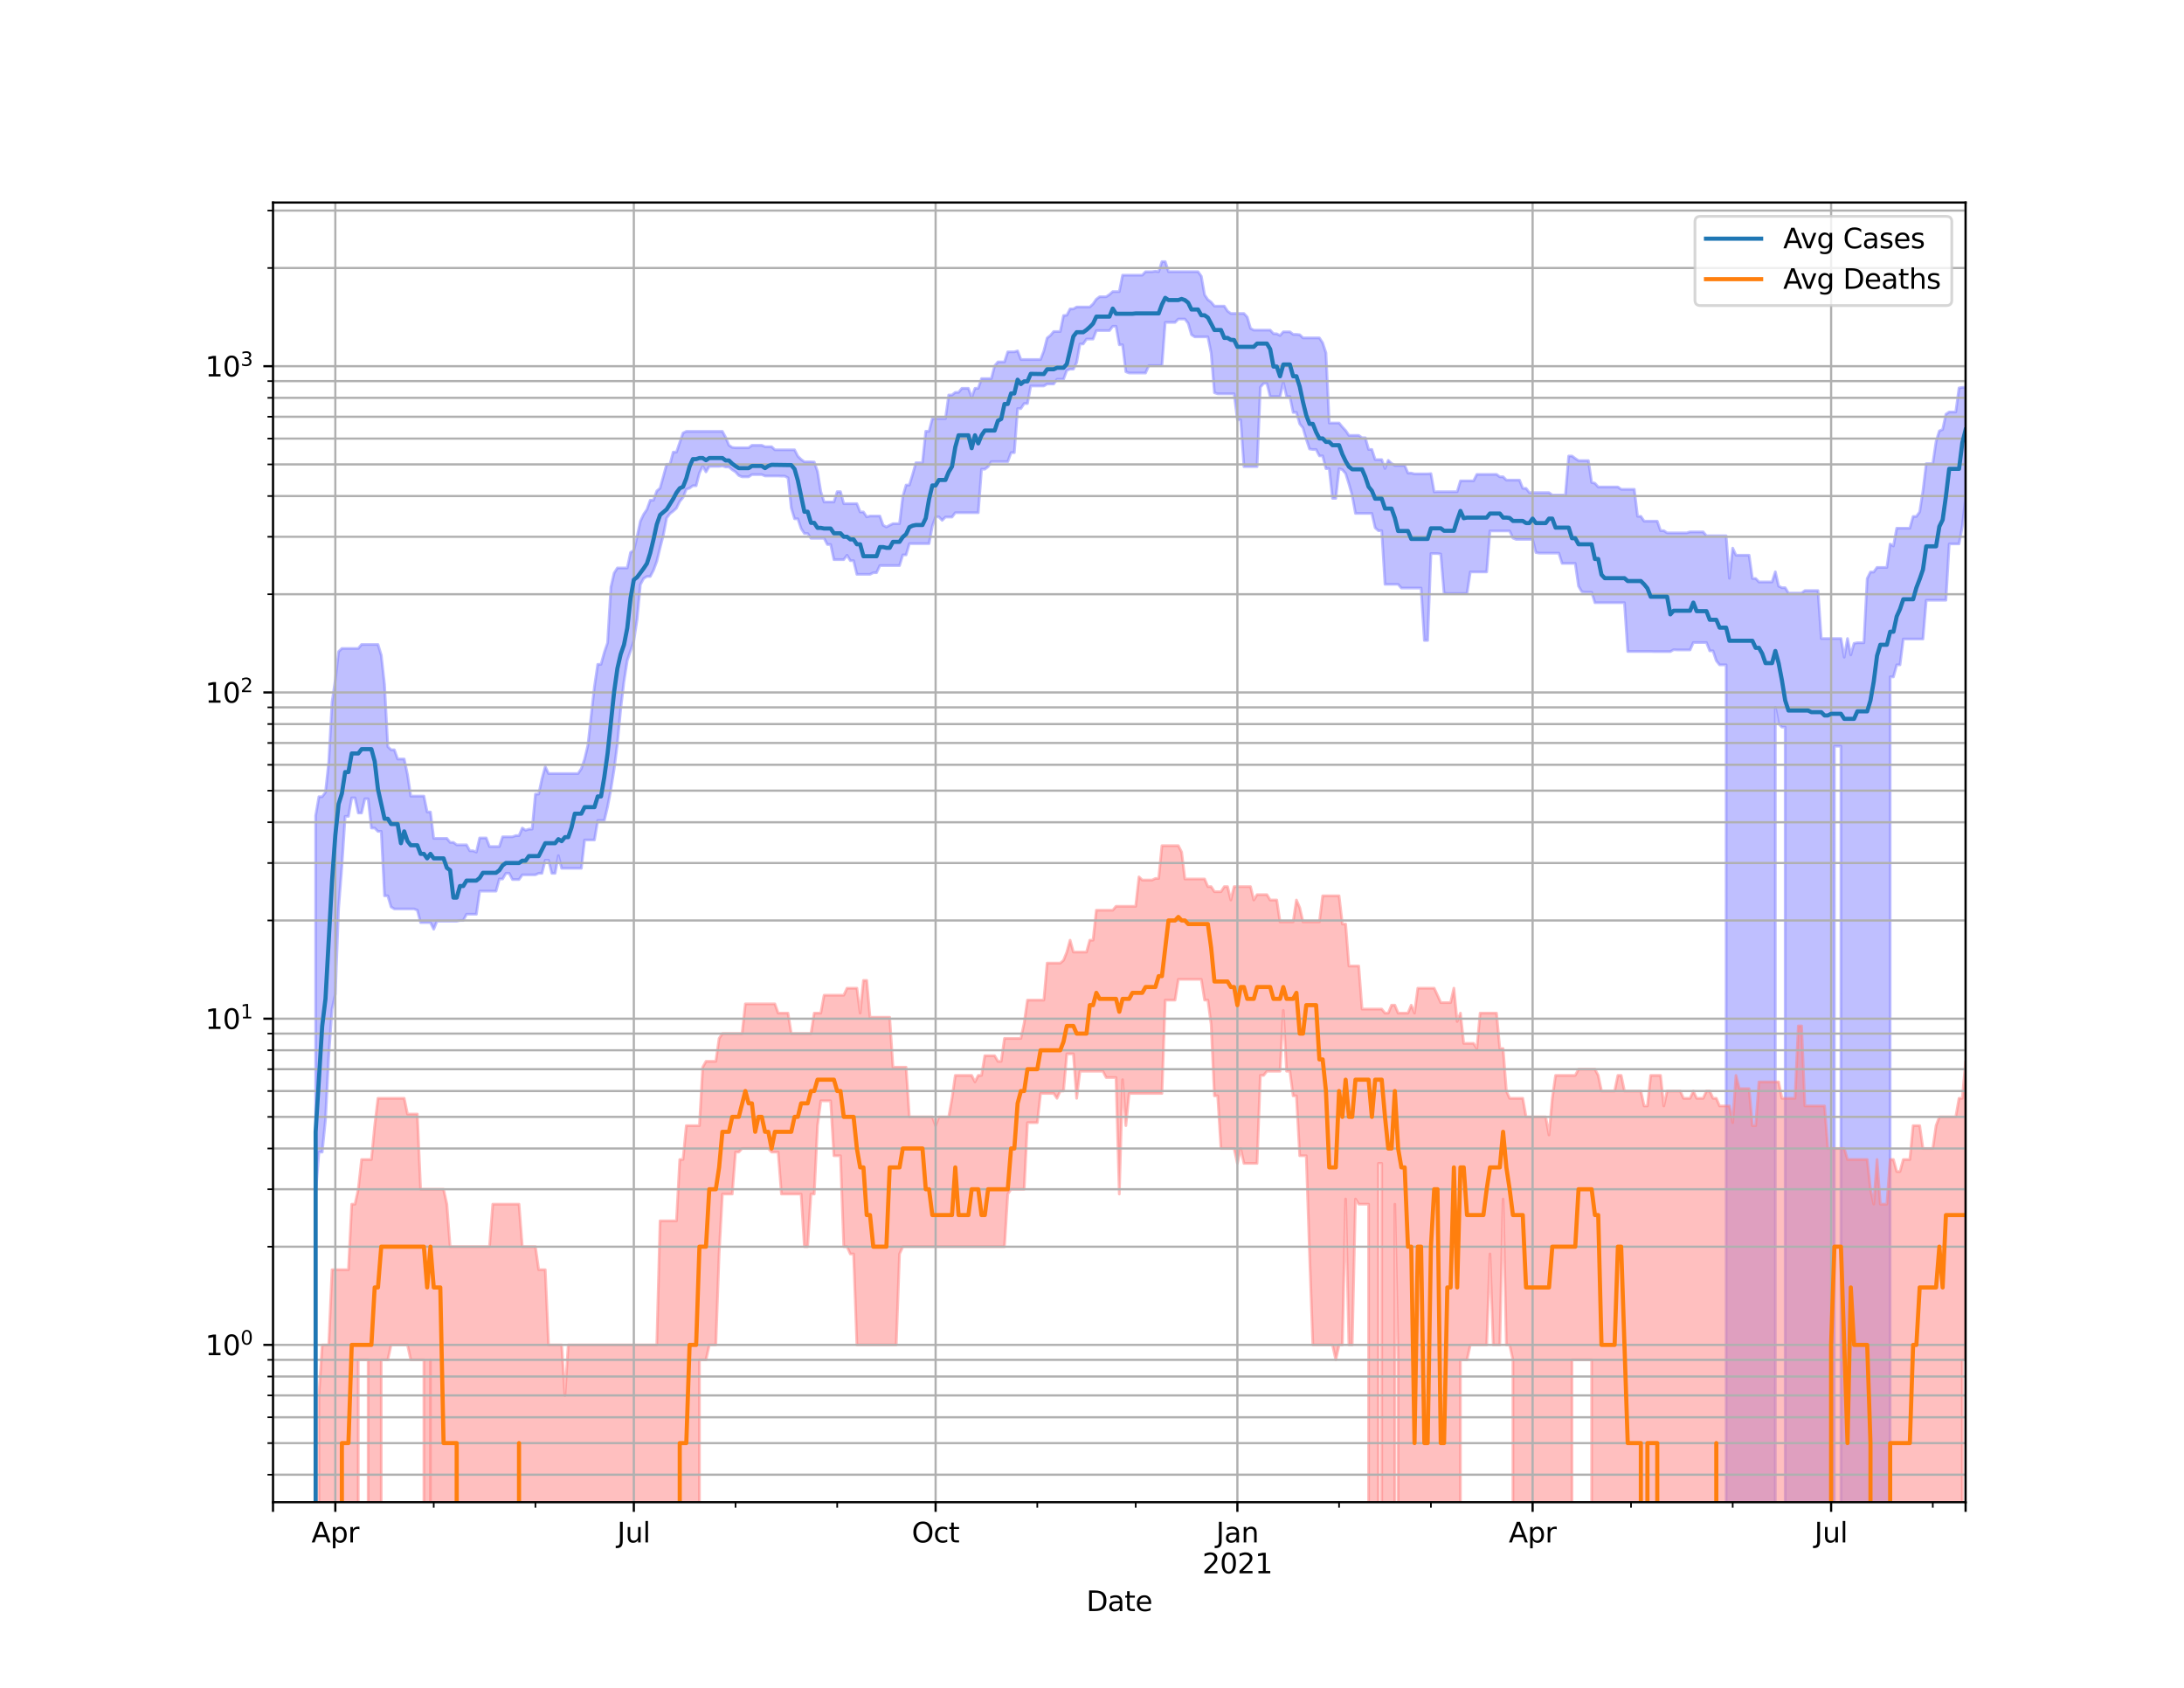 <?xml version="1.0" encoding="utf-8" standalone="no"?>
<!DOCTYPE svg PUBLIC "-//W3C//DTD SVG 1.1//EN"
  "http://www.w3.org/Graphics/SVG/1.1/DTD/svg11.dtd">
<svg height="612pt" version="1.1" viewBox="0 0 792 612" width="792pt" xmlns="http://www.w3.org/2000/svg" xmlns:xlink="http://www.w3.org/1999/xlink">
 <defs>
  <style type="text/css">*{stroke-linecap:butt;stroke-linejoin:round;}</style>
 </defs>
 <g id="figure_1">
  <g id="patch_1">
   <path d="M 0 612 
L 792 612 
L 792 0 
L 0 0 
z
" style="fill:#ffffff;"/>
  </g>
  <g id="axes_1">
   <g id="patch_2">
    <path d="M 99 544.68 
L 712.8 544.68 
L 712.8 73.44 
L 99 73.44 
z
" style="fill:#ffffff;"/>
   </g>
   <g id="PolyCollection_1">
    <path clip-path="url(#p68e2955192)" d="M 99 118777.503 
L 99 118777.503 
L 100.19 118777.503 
L 101.379 118777.503 
L 102.569 118777.503 
L 103.758 118777.503 
L 104.948 118777.503 
L 106.137 118777.503 
L 107.327 118777.503 
L 108.516 118777.503 
L 109.706 118777.503 
L 110.895 118777.503 
L 112.085 118777.503 
L 113.274 118777.503 
L 114.464 295.76 
L 115.653 288.885 
L 116.843 288.885 
L 118.033 287.3 
L 119.222 276.297 
L 120.412 254.634 
L 121.601 246.55 
L 122.791 236.267 
L 123.98 235.124 
L 125.17 235.124 
L 126.359 235.124 
L 127.549 235.124 
L 128.738 235.124 
L 129.928 235.124 
L 131.117 233.676 
L 132.307 233.676 
L 133.497 233.676 
L 134.686 233.676 
L 135.876 233.676 
L 137.065 233.676 
L 138.255 237.554 
L 139.444 248.224 
L 140.634 270.733 
L 141.823 271.876 
L 143.013 271.876 
L 144.202 275.217 
L 145.392 275.217 
L 146.581 275.217 
L 147.771 280.858 
L 148.96 288.671 
L 150.15 288.671 
L 151.34 288.671 
L 152.529 288.671 
L 153.719 288.671 
L 154.908 294.428 
L 156.098 294.428 
L 157.287 303.986 
L 158.477 303.986 
L 159.666 303.986 
L 160.856 303.986 
L 162.045 303.986 
L 163.235 305.446 
L 164.424 305.446 
L 165.614 306.342 
L 166.803 306.342 
L 167.993 306.342 
L 169.183 306.342 
L 170.372 308.496 
L 171.562 308.496 
L 172.751 308.969 
L 173.941 303.843 
L 175.13 303.843 
L 176.32 303.843 
L 177.509 306.948 
L 178.699 306.948 
L 179.888 306.948 
L 181.078 306.948 
L 182.267 303.414 
L 183.457 303.414 
L 184.647 303.414 
L 185.836 303.414 
L 187.026 302.989 
L 188.215 302.989 
L 189.405 300.241 
L 190.594 301.05 
L 191.784 300.644 
L 192.973 300.644 
L 194.163 287.928 
L 195.352 287.928 
L 196.542 282.347 
L 197.731 278.004 
L 198.921 280.493 
L 200.11 280.493 
L 201.3 280.493 
L 202.49 280.493 
L 203.679 280.493 
L 204.869 280.493 
L 206.058 280.493 
L 207.248 280.493 
L 208.437 280.493 
L 209.627 280.493 
L 210.816 278.702 
L 212.006 275.217 
L 213.195 270.209 
L 214.385 259.421 
L 215.574 248.909 
L 216.764 240.898 
L 217.953 240.898 
L 219.143 236.576 
L 220.333 233.057 
L 221.522 212.932 
L 222.712 207.772 
L 223.901 205.925 
L 225.091 205.925 
L 226.28 205.925 
L 227.47 205.925 
L 228.659 200.313 
L 229.849 199.572 
L 231.038 194.582 
L 232.228 188.979 
L 233.417 186.479 
L 234.607 184.727 
L 235.797 181.379 
L 236.986 181.379 
L 238.176 178.025 
L 239.365 177.018 
L 240.555 172.741 
L 241.744 168.37 
L 242.934 168.37 
L 244.123 163.935 
L 245.313 163.935 
L 246.502 160.43 
L 247.692 157.001 
L 248.881 156.412 
L 250.071 156.412 
L 251.26 156.412 
L 252.45 156.412 
L 253.64 156.412 
L 254.829 156.412 
L 256.019 156.412 
L 257.208 156.412 
L 258.398 156.412 
L 259.587 156.412 
L 260.777 156.412 
L 261.966 156.412 
L 263.156 158.615 
L 264.345 161.461 
L 265.535 162.221 
L 266.724 162.358 
L 267.914 162.358 
L 269.103 162.358 
L 270.293 162.358 
L 271.483 162.358 
L 272.672 161.461 
L 273.862 161.461 
L 275.051 161.461 
L 276.241 161.461 
L 277.43 161.976 
L 278.62 161.976 
L 279.809 161.976 
L 280.999 163.094 
L 282.188 163.094 
L 283.378 163.094 
L 284.567 163.094 
L 285.757 163.094 
L 286.947 163.094 
L 288.136 163.094 
L 289.326 165.416 
L 290.515 166.583 
L 291.705 167.464 
L 292.894 167.464 
L 294.084 167.464 
L 295.273 167.524 
L 296.463 170.971 
L 297.652 178.273 
L 298.842 182.018 
L 300.031 182.018 
L 301.221 182.018 
L 302.41 182.018 
L 303.6 178.273 
L 304.79 178.273 
L 305.979 182.624 
L 307.169 182.624 
L 308.358 182.624 
L 309.548 182.624 
L 310.737 182.624 
L 311.927 185.639 
L 313.116 185.639 
L 314.306 187.423 
L 315.495 187.112 
L 316.685 187.112 
L 317.874 187.112 
L 319.064 187.112 
L 320.253 190.442 
L 321.443 191.093 
L 322.633 190.442 
L 323.822 189.877 
L 325.012 189.877 
L 326.201 189.877 
L 327.391 180.034 
L 328.58 175.876 
L 329.77 175.876 
L 330.959 171.986 
L 332.149 167.788 
L 333.338 167.788 
L 334.528 167.788 
L 335.717 156.371 
L 336.907 156.371 
L 338.097 151.785 
L 339.286 151.785 
L 340.476 151.785 
L 341.665 151.785 
L 342.855 151.785 
L 344.044 143.222 
L 345.234 143.222 
L 346.423 142.267 
L 347.613 142.267 
L 348.802 140.805 
L 349.992 140.805 
L 351.181 140.805 
L 352.371 144.117 
L 353.56 140.805 
L 354.75 140.805 
L 355.94 137.272 
L 357.129 137.272 
L 358.319 137.272 
L 359.508 137.272 
L 360.698 132.638 
L 361.887 131.228 
L 363.077 131.228 
L 364.266 131.228 
L 365.456 127.578 
L 366.645 127.578 
L 367.835 127.578 
L 369.024 127.231 
L 370.214 130.349 
L 371.403 130.349 
L 372.593 130.349 
L 373.783 130.349 
L 374.972 130.349 
L 376.162 130.349 
L 377.351 130.363 
L 378.541 127.231 
L 379.73 122.558 
L 380.92 121.619 
L 382.109 120.204 
L 383.299 120.204 
L 384.488 120.204 
L 385.678 114.414 
L 386.867 114.306 
L 388.057 112.02 
L 389.247 112.02 
L 390.436 111.322 
L 391.626 111.322 
L 392.815 111.322 
L 394.005 111.322 
L 395.194 111.322 
L 396.384 110.204 
L 397.573 108.498 
L 398.763 107.603 
L 399.952 107.603 
L 401.142 107.603 
L 402.331 106.807 
L 403.521 105.737 
L 404.71 105.737 
L 405.9 105.737 
L 407.09 99.77 
L 408.279 99.77 
L 409.469 99.77 
L 410.658 99.77 
L 411.848 99.77 
L 413.037 99.77 
L 414.227 99.77 
L 415.416 98.529 
L 416.606 98.529 
L 417.795 98.529 
L 418.985 98.363 
L 420.174 98.51 
L 421.364 94.86 
L 422.553 94.86 
L 423.743 98.51 
L 424.933 98.51 
L 426.122 98.51 
L 427.312 98.51 
L 428.501 98.51 
L 429.691 98.51 
L 430.88 98.51 
L 432.07 98.51 
L 433.259 98.51 
L 434.449 98.51 
L 435.638 100.158 
L 436.828 106.912 
L 438.017 108.652 
L 439.207 109.55 
L 440.397 110.995 
L 441.586 110.995 
L 442.776 110.995 
L 443.965 110.995 
L 445.155 112.801 
L 446.344 113.669 
L 447.534 113.669 
L 448.723 113.669 
L 449.913 113.669 
L 451.102 113.669 
L 452.292 114.97 
L 453.481 119.071 
L 454.671 119.692 
L 455.86 119.692 
L 457.05 119.692 
L 458.24 119.692 
L 459.429 119.692 
L 460.619 119.692 
L 461.808 120.999 
L 462.998 121.035 
L 464.187 121.652 
L 465.377 120.309 
L 466.566 120.309 
L 467.756 120.309 
L 468.945 121.248 
L 470.135 121.248 
L 471.324 121.372 
L 472.514 122.52 
L 473.703 122.52 
L 474.893 122.52 
L 476.083 122.52 
L 477.272 122.52 
L 478.462 122.52 
L 479.651 124.318 
L 480.841 127.974 
L 482.03 153.378 
L 483.22 153.378 
L 484.409 153.378 
L 485.599 153.378 
L 486.788 154.825 
L 487.978 156.103 
L 489.167 157.873 
L 490.357 157.873 
L 491.547 157.873 
L 492.736 157.873 
L 493.926 158.734 
L 495.115 158.734 
L 496.305 162.974 
L 497.494 162.974 
L 498.684 166.643 
L 499.873 166.643 
L 501.063 166.643 
L 502.252 169.871 
L 503.442 166.922 
L 504.631 168.042 
L 505.821 168.782 
L 507.01 168.782 
L 508.2 168.782 
L 509.39 168.782 
L 510.579 171.536 
L 511.769 171.536 
L 512.958 171.832 
L 514.148 171.832 
L 515.337 171.832 
L 516.527 171.832 
L 517.716 171.832 
L 518.906 171.733 
L 520.095 178.36 
L 521.285 178.286 
L 522.474 178.286 
L 523.664 178.286 
L 524.853 178.286 
L 526.043 178.286 
L 527.233 178.286 
L 528.422 178.286 
L 529.612 174.354 
L 530.801 174.354 
L 531.991 174.354 
L 533.18 174.354 
L 534.37 174.354 
L 535.559 172.008 
L 536.749 172.008 
L 537.938 172.008 
L 539.128 172.008 
L 540.317 172.008 
L 541.507 172.008 
L 542.697 172.008 
L 543.886 172.887 
L 545.076 172.887 
L 546.265 174.078 
L 547.455 174.078 
L 548.644 174.078 
L 549.834 174.078 
L 551.023 174.078 
L 552.213 177.067 
L 553.402 177.067 
L 554.592 178.623 
L 555.781 178.623 
L 556.971 178.623 
L 558.16 178.623 
L 559.35 178.623 
L 560.54 178.623 
L 561.729 178.623 
L 562.919 179.496 
L 564.108 179.496 
L 565.298 179.496 
L 566.487 179.496 
L 567.677 179.496 
L 568.866 165.358 
L 570.056 165.358 
L 571.245 166.237 
L 572.435 167.012 
L 573.624 167.012 
L 574.814 167.012 
L 576.003 167.012 
L 577.193 174.946 
L 578.383 175.227 
L 579.572 176.583 
L 580.762 176.583 
L 581.951 176.583 
L 583.141 176.583 
L 584.33 176.583 
L 585.52 176.583 
L 586.709 176.583 
L 587.899 177.421 
L 589.088 177.421 
L 590.278 177.421 
L 591.467 177.421 
L 592.657 177.421 
L 593.847 187.215 
L 595.036 187.215 
L 596.226 188.979 
L 597.415 188.979 
L 598.605 188.979 
L 599.794 188.979 
L 600.984 188.979 
L 602.173 192.421 
L 603.363 192.421 
L 604.552 193.214 
L 605.742 193.214 
L 606.931 193.214 
L 608.121 193.214 
L 609.31 193.214 
L 610.5 193.214 
L 611.69 193.214 
L 612.879 192.866 
L 614.069 192.866 
L 615.258 192.866 
L 616.448 192.866 
L 617.637 192.866 
L 618.827 194.275 
L 620.016 194.275 
L 621.206 194.275 
L 622.395 194.275 
L 623.585 194.275 
L 624.774 194.275 
L 625.964 194.275 
L 627.153 209.687 
L 628.343 198.749 
L 629.533 201.317 
L 630.722 201.317 
L 631.912 201.317 
L 633.101 201.317 
L 634.291 201.317 
L 635.48 209.756 
L 636.67 209.756 
L 637.859 211.012 
L 639.049 211.012 
L 640.238 211.012 
L 641.428 211.012 
L 642.617 211.012 
L 643.807 207.331 
L 644.997 212.518 
L 646.186 213.103 
L 647.376 213.103 
L 648.565 215.053 
L 649.755 215.053 
L 650.944 215.053 
L 652.134 215.053 
L 653.323 215.053 
L 654.513 214.144 
L 655.702 214.144 
L 656.892 214.144 
L 658.081 214.144 
L 659.271 214.144 
L 660.46 231.525 
L 661.65 231.525 
L 662.84 231.525 
L 664.029 231.525 
L 665.219 231.525 
L 666.408 231.525 
L 667.598 231.525 
L 668.787 238.309 
L 669.977 231.525 
L 671.166 237.475 
L 672.356 233.275 
L 673.545 233.057 
L 674.735 233.057 
L 675.924 233.057 
L 677.114 209.779 
L 678.303 207.419 
L 679.493 207.419 
L 680.683 205.734 
L 681.872 205.734 
L 683.062 205.734 
L 684.251 205.734 
L 685.441 197.268 
L 686.63 197.976 
L 687.82 191.527 
L 689.009 191.527 
L 690.199 191.527 
L 691.388 191.527 
L 692.578 191.527 
L 693.767 187.275 
L 694.957 187.275 
L 696.147 185.625 
L 697.336 177.963 
L 698.526 168.114 
L 699.715 168.114 
L 700.905 168.114 
L 702.094 160.053 
L 703.284 156.249 
L 704.473 155.717 
L 705.663 150.181 
L 706.852 149.387 
L 708.042 149.387 
L 709.231 149.387 
L 710.421 140.661 
L 711.61 140.464 
L 712.8 140.464 
L 712.8 180.487 
L 712.8 180.487 
L 711.61 190.822 
L 710.421 197.214 
L 709.231 197.214 
L 708.042 197.214 
L 706.852 197.214 
L 705.663 217.64 
L 704.473 217.64 
L 703.284 217.64 
L 702.094 217.64 
L 700.905 217.64 
L 699.715 217.64 
L 698.526 217.64 
L 697.336 231.701 
L 696.147 231.701 
L 694.957 231.701 
L 693.767 231.701 
L 692.578 231.701 
L 691.388 231.701 
L 690.199 231.701 
L 689.009 241.067 
L 687.82 241.067 
L 686.63 245.433 
L 685.441 245.433 
L 684.251 118777.503 
L 683.062 118777.503 
L 681.872 118777.503 
L 680.683 118777.503 
L 679.493 118777.503 
L 678.303 118777.503 
L 677.114 118777.503 
L 675.924 118777.503 
L 674.735 118777.503 
L 673.545 118777.503 
L 672.356 118777.503 
L 671.166 118777.503 
L 669.977 118777.503 
L 668.787 118777.503 
L 667.598 270.583 
L 666.408 270.583 
L 665.219 270.583 
L 664.029 118777.503 
L 662.84 118777.503 
L 661.65 118777.503 
L 660.46 118777.503 
L 659.271 118777.503 
L 658.081 118777.503 
L 656.892 118777.503 
L 655.702 118777.503 
L 654.513 118777.503 
L 653.323 118777.503 
L 652.134 118777.503 
L 650.944 118777.503 
L 649.755 118777.503 
L 648.565 118777.503 
L 647.376 263.638 
L 646.186 263.638 
L 644.997 262.471 
L 643.807 256.484 
L 642.617 118777.503 
L 641.428 118777.503 
L 640.238 118777.503 
L 639.049 118777.503 
L 637.859 118777.503 
L 636.67 118777.503 
L 635.48 118777.503 
L 634.291 118777.503 
L 633.101 118777.503 
L 631.912 118777.503 
L 630.722 118777.503 
L 629.533 118777.503 
L 628.343 118777.503 
L 627.153 118777.503 
L 625.964 241.067 
L 624.774 241.067 
L 623.585 241.067 
L 622.395 239.567 
L 621.206 235.998 
L 620.016 235.998 
L 618.827 232.985 
L 617.637 232.985 
L 616.448 232.985 
L 615.258 232.985 
L 614.069 232.985 
L 612.879 235.654 
L 611.69 235.654 
L 610.5 235.654 
L 609.31 235.654 
L 608.121 235.654 
L 606.931 235.578 
L 605.742 236.267 
L 604.552 236.267 
L 603.363 236.267 
L 602.173 236.267 
L 600.984 236.267 
L 599.794 236.267 
L 598.605 236.228 
L 597.415 236.228 
L 596.226 236.228 
L 595.036 236.228 
L 593.847 236.228 
L 592.657 236.228 
L 591.467 236.228 
L 590.278 236.228 
L 589.088 218.532 
L 587.899 218.532 
L 586.709 218.532 
L 585.52 218.532 
L 584.33 218.532 
L 583.141 218.532 
L 581.951 218.532 
L 580.762 218.532 
L 579.572 218.532 
L 578.383 218.532 
L 577.193 214.748 
L 576.003 214.748 
L 574.814 214.748 
L 573.624 214.546 
L 572.435 212.542 
L 571.245 204.288 
L 570.056 204.288 
L 568.866 204.288 
L 567.677 204.288 
L 566.487 204.288 
L 565.298 200.562 
L 564.108 200.562 
L 562.919 200.562 
L 561.729 200.562 
L 560.54 200.562 
L 559.35 200.562 
L 558.16 200.562 
L 556.971 200.351 
L 555.781 195.583 
L 554.592 195.583 
L 553.402 195.583 
L 552.213 195.583 
L 551.023 195.583 
L 549.834 195.583 
L 548.644 195.097 
L 547.455 192.519 
L 546.265 192.519 
L 545.076 192.519 
L 543.886 192.519 
L 542.697 192.519 
L 541.507 192.519 
L 540.317 192.519 
L 539.128 207.375 
L 537.938 207.375 
L 536.749 207.375 
L 535.559 207.375 
L 534.37 207.375 
L 533.18 207.375 
L 531.991 215.206 
L 530.801 215.206 
L 529.612 215.206 
L 528.422 215.206 
L 527.233 215.206 
L 526.043 215.206 
L 524.853 215.206 
L 523.664 215.028 
L 522.474 200.89 
L 521.285 200.716 
L 520.095 200.716 
L 518.906 200.716 
L 517.716 232.232 
L 516.527 232.232 
L 515.337 213.226 
L 514.148 213.226 
L 512.958 213.226 
L 511.769 213.226 
L 510.579 213.226 
L 509.39 213.226 
L 508.2 213.226 
L 507.01 211.867 
L 505.821 211.867 
L 504.631 211.867 
L 503.442 211.867 
L 502.252 211.867 
L 501.063 192.421 
L 499.873 192.421 
L 498.684 191.382 
L 497.494 186.159 
L 496.305 186.159 
L 495.115 186.159 
L 493.926 186.159 
L 492.736 186.159 
L 491.547 186.159 
L 490.357 179.649 
L 489.167 175.462 
L 487.978 171.679 
L 486.788 170.317 
L 485.599 169.934 
L 484.409 180.709 
L 483.22 180.709 
L 482.03 169.934 
L 480.841 169.934 
L 479.651 165.291 
L 478.462 165.291 
L 477.272 162.992 
L 476.083 162.992 
L 474.893 162.808 
L 473.703 159.264 
L 472.514 155.174 
L 471.324 153.694 
L 470.135 149.558 
L 468.945 149.558 
L 467.756 143.778 
L 466.566 143.778 
L 465.377 138.578 
L 464.187 143.778 
L 462.998 143.778 
L 461.808 143.778 
L 460.619 143.778 
L 459.429 139.023 
L 458.24 139.023 
L 457.05 140.405 
L 455.86 169.198 
L 454.671 169.198 
L 453.481 169.198 
L 452.292 169.198 
L 451.102 169.198 
L 449.913 152.233 
L 448.723 152.233 
L 447.534 142.795 
L 446.344 142.795 
L 445.155 142.795 
L 443.965 142.795 
L 442.776 142.795 
L 441.586 142.795 
L 440.397 142.397 
L 439.207 128.068 
L 438.017 122.138 
L 436.828 122.138 
L 435.638 122.138 
L 434.449 122.138 
L 433.259 122.138 
L 432.07 121.363 
L 430.88 117.239 
L 429.691 115.691 
L 428.501 115.691 
L 427.312 115.691 
L 426.122 116.899 
L 424.933 116.899 
L 423.743 116.899 
L 422.553 116.899 
L 421.364 132.561 
L 420.174 132.561 
L 418.985 132.561 
L 417.795 132.561 
L 416.606 132.561 
L 415.416 135.255 
L 414.227 135.255 
L 413.037 135.255 
L 411.848 135.255 
L 410.658 135.255 
L 409.469 135.255 
L 408.279 134.804 
L 407.09 125.02 
L 405.9 125.02 
L 404.71 118.309 
L 403.521 118.309 
L 402.331 119.868 
L 401.142 119.868 
L 399.952 119.868 
L 398.763 119.868 
L 397.573 119.868 
L 396.384 122.942 
L 395.194 122.942 
L 394.005 122.942 
L 392.815 124.729 
L 391.626 124.729 
L 390.436 131.438 
L 389.247 133.835 
L 388.057 133.835 
L 386.867 134.304 
L 385.678 137.531 
L 384.488 137.531 
L 383.299 137.531 
L 382.109 139.238 
L 380.92 139.238 
L 379.73 139.238 
L 378.541 139.948 
L 377.351 139.948 
L 376.162 139.948 
L 374.972 139.948 
L 373.783 139.948 
L 372.593 146.316 
L 371.403 146.316 
L 370.214 148.153 
L 369.024 148.153 
L 367.835 164.124 
L 366.645 164.124 
L 365.456 167.393 
L 364.266 167.393 
L 363.077 167.393 
L 361.887 167.393 
L 360.698 167.393 
L 359.508 167.393 
L 358.319 169.219 
L 357.129 170.125 
L 355.94 170.125 
L 354.75 185.898 
L 353.56 185.898 
L 352.371 185.898 
L 351.181 185.898 
L 349.992 185.898 
L 348.802 185.898 
L 347.613 185.898 
L 346.423 185.898 
L 345.234 187.483 
L 344.044 187.483 
L 342.855 187.483 
L 341.665 188.673 
L 340.476 187.423 
L 339.286 187.423 
L 338.097 190.743 
L 336.907 197.124 
L 335.717 197.124 
L 334.528 197.124 
L 333.338 197.124 
L 332.149 197.124 
L 330.959 197.124 
L 329.77 197.124 
L 328.58 201.2 
L 327.391 201.2 
L 326.201 205.079 
L 325.012 205.079 
L 323.822 205.079 
L 322.633 205.079 
L 321.443 205.079 
L 320.253 205.079 
L 319.064 205.079 
L 317.874 207.661 
L 316.685 207.661 
L 315.495 208.26 
L 314.306 208.26 
L 313.116 208.26 
L 311.927 208.26 
L 310.737 208.26 
L 309.548 203.285 
L 308.358 203.285 
L 307.169 201.317 
L 305.979 202.922 
L 304.79 202.922 
L 303.6 202.922 
L 302.41 202.922 
L 301.221 197.43 
L 300.031 197.43 
L 298.842 195.167 
L 297.652 195.167 
L 296.463 195.167 
L 295.273 195.167 
L 294.084 195.167 
L 292.894 193.448 
L 291.705 193.448 
L 290.515 191.656 
L 289.326 188.112 
L 288.136 188.112 
L 286.947 184.193 
L 285.757 173.247 
L 284.567 172.64 
L 283.378 172.64 
L 282.188 172.585 
L 280.999 172.585 
L 279.809 172.585 
L 278.62 172.585 
L 277.43 172.585 
L 276.241 172.085 
L 275.051 172.085 
L 273.862 172.085 
L 272.672 172.085 
L 271.483 172.887 
L 270.293 172.887 
L 269.103 172.887 
L 267.914 172.418 
L 266.724 171.112 
L 265.535 170.349 
L 264.345 169.324 
L 263.156 169.324 
L 261.966 168.948 
L 260.777 169.104 
L 259.587 169.104 
L 258.398 169.104 
L 257.208 169.104 
L 256.019 171.112 
L 254.829 169.021 
L 253.64 171.504 
L 252.45 176.127 
L 251.26 176.115 
L 250.071 176.994 
L 248.881 177.409 
L 247.692 180.37 
L 246.502 181.804 
L 245.313 184.249 
L 244.123 185.352 
L 242.934 186.246 
L 241.744 187.857 
L 240.555 194.02 
L 239.365 198.638 
L 238.176 203.549 
L 236.986 206.764 
L 235.797 209.025 
L 234.607 209.025 
L 233.417 209.756 
L 232.228 211.963 
L 231.038 224.573 
L 229.849 232.339 
L 228.659 235.96 
L 227.47 239.485 
L 226.28 247.07 
L 225.091 257.058 
L 223.901 269.542 
L 222.712 278.879 
L 221.522 286.271 
L 220.333 292.552 
L 219.143 297.506 
L 217.953 297.506 
L 216.764 297.506 
L 215.574 304.565 
L 214.385 304.565 
L 213.195 304.565 
L 212.006 304.565 
L 210.816 314.842 
L 209.627 314.842 
L 208.437 314.842 
L 207.248 314.842 
L 206.058 314.842 
L 204.869 314.842 
L 203.679 314.842 
L 202.49 310.253 
L 201.3 316.651 
L 200.11 316.651 
L 198.921 311.905 
L 197.731 311.905 
L 196.542 316.651 
L 195.352 316.651 
L 194.163 317.206 
L 192.973 317.206 
L 191.784 317.206 
L 190.594 317.206 
L 189.405 317.206 
L 188.215 318.909 
L 187.026 318.909 
L 185.836 318.909 
L 184.647 316.651 
L 183.457 316.651 
L 182.267 318.717 
L 181.078 318.717 
L 179.888 323.118 
L 178.699 323.118 
L 177.509 323.118 
L 176.32 323.118 
L 175.13 323.118 
L 173.941 323.118 
L 172.751 331.491 
L 171.562 331.491 
L 170.372 331.491 
L 169.183 331.491 
L 167.993 333.753 
L 166.803 333.753 
L 165.614 334.01 
L 164.424 334.01 
L 163.235 334.01 
L 162.045 334.01 
L 160.856 334.01 
L 159.666 334.01 
L 158.477 334.01 
L 157.287 336.931 
L 156.098 334.529 
L 154.908 334.529 
L 153.719 334.529 
L 152.529 334.529 
L 151.34 330.037 
L 150.15 329.562 
L 148.96 329.562 
L 147.771 329.562 
L 146.581 329.562 
L 145.392 329.562 
L 144.202 329.562 
L 143.013 329.562 
L 141.823 328.856 
L 140.634 324.816 
L 139.444 324.816 
L 138.255 301.459 
L 137.065 301.459 
L 135.876 300.241 
L 134.686 300.241 
L 133.497 289.641 
L 132.307 289.641 
L 131.117 294.788 
L 129.928 294.788 
L 128.738 289.315 
L 127.549 289.315 
L 126.359 296.006 
L 125.17 296.006 
L 123.98 314.136 
L 122.791 329.325 
L 121.601 360.425 
L 120.412 365.886 
L 119.222 382.788 
L 118.033 406.008 
L 116.843 417.734 
L 115.653 417.734 
L 114.464 432.954 
L 113.274 118777.503 
L 112.085 118777.503 
L 110.895 118777.503 
L 109.706 118777.503 
L 108.516 118777.503 
L 107.327 118777.503 
L 106.137 118777.503 
L 104.948 118777.503 
L 103.758 118777.503 
L 102.569 118777.503 
L 101.379 118777.503 
L 100.19 118777.503 
L 99 118777.503 
z
" style="fill:#8080ff;fill-opacity:0.5;stroke:#8080ff;stroke-opacity:0.5;"/>
   </g>
   <g id="PolyCollection_2">
    <path clip-path="url(#p68e2955192)" d="M 99 118777.503 
L 99 118777.503 
L 100.19 118777.503 
L 101.379 118777.503 
L 102.569 118777.503 
L 103.758 118777.503 
L 104.948 118777.503 
L 106.137 118777.503 
L 107.327 118777.503 
L 108.516 118777.503 
L 109.706 118777.503 
L 110.895 118777.503 
L 112.085 118777.503 
L 113.274 118777.503 
L 114.464 118777.503 
L 115.653 505.975 
L 116.843 487.651 
L 118.033 487.651 
L 119.222 487.651 
L 120.412 460.391 
L 121.601 460.391 
L 122.791 460.391 
L 123.98 460.391 
L 125.17 460.391 
L 126.359 460.391 
L 127.549 436.625 
L 128.738 436.625 
L 129.928 431.213 
L 131.117 420.439 
L 132.307 420.439 
L 133.497 420.439 
L 134.686 420.439 
L 135.876 408.149 
L 137.065 398.239 
L 138.255 398.239 
L 139.444 398.239 
L 140.634 398.239 
L 141.823 398.239 
L 143.013 398.239 
L 144.202 398.239 
L 145.392 398.239 
L 146.581 398.239 
L 147.771 403.953 
L 148.96 403.953 
L 150.15 403.953 
L 151.34 403.953 
L 152.529 431.213 
L 153.719 431.213 
L 154.908 431.213 
L 156.098 431.213 
L 157.287 431.213 
L 158.477 431.213 
L 159.666 431.213 
L 160.856 431.213 
L 162.045 436.625 
L 163.235 452.042 
L 164.424 452.042 
L 165.614 452.042 
L 166.803 452.042 
L 167.993 452.042 
L 169.183 452.042 
L 170.372 452.042 
L 171.562 452.042 
L 172.751 452.042 
L 173.941 452.042 
L 175.13 452.042 
L 176.32 452.042 
L 177.509 452.042 
L 178.699 436.625 
L 179.888 436.625 
L 181.078 436.625 
L 182.267 436.625 
L 183.457 436.625 
L 184.647 436.625 
L 185.836 436.625 
L 187.026 436.625 
L 188.215 436.625 
L 189.405 452.042 
L 190.594 452.042 
L 191.784 452.042 
L 192.973 452.042 
L 194.163 452.042 
L 195.352 460.391 
L 196.542 460.391 
L 197.731 460.391 
L 198.921 487.651 
L 200.11 487.651 
L 201.3 487.651 
L 202.49 487.651 
L 203.679 487.651 
L 204.869 505.975 
L 206.058 487.651 
L 207.248 487.651 
L 208.437 487.651 
L 209.627 487.651 
L 210.816 487.651 
L 212.006 487.651 
L 213.195 487.651 
L 214.385 487.651 
L 215.574 487.651 
L 216.764 487.651 
L 217.953 487.651 
L 219.143 487.651 
L 220.333 487.651 
L 221.522 487.651 
L 222.712 487.651 
L 223.901 487.651 
L 225.091 487.651 
L 226.28 487.651 
L 227.47 487.651 
L 228.659 487.651 
L 229.849 487.651 
L 231.038 487.651 
L 232.228 487.651 
L 233.417 487.651 
L 234.607 487.651 
L 235.797 487.651 
L 236.986 487.651 
L 238.176 487.651 
L 239.365 442.676 
L 240.555 442.676 
L 241.744 442.676 
L 242.934 442.676 
L 244.123 442.676 
L 245.313 442.676 
L 246.502 420.439 
L 247.692 420.439 
L 248.881 408.149 
L 250.071 408.149 
L 251.26 408.149 
L 252.45 408.149 
L 253.64 408.149 
L 254.829 386.956 
L 256.019 384.83 
L 257.208 384.83 
L 258.398 384.83 
L 259.587 384.83 
L 260.777 376.516 
L 261.966 374.774 
L 263.156 374.774 
L 264.345 374.774 
L 265.535 374.774 
L 266.724 374.774 
L 267.914 374.774 
L 269.103 374.774 
L 270.293 364 
L 271.483 364 
L 272.672 364 
L 273.862 364 
L 275.051 364 
L 276.241 364 
L 277.43 364 
L 278.62 364 
L 279.809 364 
L 280.999 364 
L 282.188 367.346 
L 283.378 367.346 
L 284.567 367.346 
L 285.757 367.346 
L 286.947 374.774 
L 288.136 374.774 
L 289.326 374.774 
L 290.515 374.774 
L 291.705 374.774 
L 292.894 374.774 
L 294.084 374.774 
L 295.273 367.346 
L 296.463 367.346 
L 297.652 367.346 
L 298.842 360.858 
L 300.031 360.858 
L 301.221 360.858 
L 302.41 360.858 
L 303.6 360.858 
L 304.79 360.858 
L 305.979 360.858 
L 307.169 358.311 
L 308.358 358.311 
L 309.548 358.311 
L 310.737 358.311 
L 311.927 367.346 
L 313.116 355.489 
L 314.306 355.489 
L 315.495 368.85 
L 316.685 368.85 
L 317.874 368.85 
L 319.064 368.85 
L 320.253 368.85 
L 321.443 368.85 
L 322.633 368.85 
L 323.822 386.956 
L 325.012 386.956 
L 326.201 386.956 
L 327.391 386.956 
L 328.58 386.956 
L 329.77 404.97 
L 330.959 404.97 
L 332.149 404.97 
L 333.338 404.97 
L 334.528 404.97 
L 335.717 404.97 
L 336.907 404.97 
L 338.097 404.97 
L 339.286 408.149 
L 340.476 404.97 
L 341.665 404.97 
L 342.855 404.97 
L 344.044 404.97 
L 345.234 398.239 
L 346.423 389.935 
L 347.613 389.935 
L 348.802 389.935 
L 349.992 389.935 
L 351.181 389.935 
L 352.371 389.935 
L 353.56 392.288 
L 354.75 389.935 
L 355.94 389.935 
L 357.129 382.788 
L 358.319 382.788 
L 359.508 382.788 
L 360.698 382.788 
L 361.887 384.83 
L 363.077 384.83 
L 364.266 376.516 
L 365.456 376.516 
L 366.645 376.516 
L 367.835 376.516 
L 369.024 376.516 
L 370.214 376.516 
L 371.403 370.926 
L 372.593 362.63 
L 373.783 362.63 
L 374.972 362.63 
L 376.162 362.63 
L 377.351 362.63 
L 378.541 362.63 
L 379.73 349.221 
L 380.92 349.221 
L 382.109 349.221 
L 383.299 349.221 
L 384.488 349.221 
L 385.678 348.19 
L 386.867 345.216 
L 388.057 340.907 
L 389.247 345.216 
L 390.436 345.216 
L 391.626 345.216 
L 392.815 345.216 
L 394.005 345.216 
L 395.194 340.907 
L 396.384 340.907 
L 397.573 330.037 
L 398.763 330.037 
L 399.952 330.037 
L 401.142 330.037 
L 402.331 330.037 
L 403.521 330.037 
L 404.71 328.623 
L 405.9 328.623 
L 407.09 328.623 
L 408.279 328.623 
L 409.469 328.623 
L 410.658 328.623 
L 411.848 328.623 
L 413.037 317.956 
L 414.227 319.102 
L 415.416 319.102 
L 416.606 319.102 
L 417.795 319.102 
L 418.985 318.526 
L 420.174 318.526 
L 421.364 306.644 
L 422.553 306.644 
L 423.743 306.644 
L 424.933 306.644 
L 426.122 306.644 
L 427.312 306.644 
L 428.501 308.969 
L 429.691 318.717 
L 430.88 318.717 
L 432.07 318.717 
L 433.259 318.717 
L 434.449 318.717 
L 435.638 318.717 
L 436.828 318.717 
L 438.017 321.474 
L 439.207 321.474 
L 440.397 323.327 
L 441.586 323.327 
L 442.776 323.327 
L 443.965 321.474 
L 445.155 321.474 
L 446.344 326.35 
L 447.534 321.474 
L 448.723 321.474 
L 449.913 321.474 
L 451.102 321.474 
L 452.292 321.474 
L 453.481 321.474 
L 454.671 326.35 
L 455.86 324.386 
L 457.05 324.386 
L 458.24 324.386 
L 459.429 324.386 
L 460.619 326.35 
L 461.808 326.35 
L 462.998 326.35 
L 464.187 334.269 
L 465.377 334.269 
L 466.566 334.269 
L 467.756 334.269 
L 468.945 334.269 
L 470.135 326.35 
L 471.324 329.09 
L 472.514 334.269 
L 473.703 334.269 
L 474.893 334.269 
L 476.083 334.269 
L 477.272 334.269 
L 478.462 334.269 
L 479.651 324.816 
L 480.841 324.816 
L 482.03 324.816 
L 483.22 324.816 
L 484.409 324.816 
L 485.599 324.816 
L 486.788 335.053 
L 487.978 335.053 
L 489.167 350.273 
L 490.357 350.273 
L 491.547 350.273 
L 492.736 350.273 
L 493.926 365.886 
L 495.115 365.886 
L 496.305 365.886 
L 497.494 365.886 
L 498.684 365.886 
L 499.873 365.886 
L 501.063 365.886 
L 502.252 367.346 
L 503.442 367.346 
L 504.631 364.465 
L 505.821 364.465 
L 507.01 367.346 
L 508.2 367.346 
L 509.39 367.346 
L 510.579 367.346 
L 511.769 364.465 
L 512.958 367.346 
L 514.148 358.311 
L 515.337 358.311 
L 516.527 358.311 
L 517.716 358.311 
L 518.906 358.311 
L 520.095 358.311 
L 521.285 360.858 
L 522.474 363.539 
L 523.664 363.539 
L 524.853 363.539 
L 526.043 363.539 
L 527.233 358.311 
L 528.422 370.399 
L 529.612 367.346 
L 530.801 378.318 
L 531.991 378.318 
L 533.18 378.318 
L 534.37 378.318 
L 535.559 380.187 
L 536.749 367.346 
L 537.938 367.346 
L 539.128 367.346 
L 540.317 367.346 
L 541.507 367.346 
L 542.697 367.346 
L 543.886 380.187 
L 545.076 380.187 
L 546.265 395.604 
L 547.455 398.239 
L 548.644 398.239 
L 549.834 398.239 
L 551.023 398.239 
L 552.213 398.239 
L 553.402 404.97 
L 554.592 404.97 
L 555.781 404.97 
L 556.971 404.97 
L 558.16 404.97 
L 559.35 404.97 
L 560.54 404.97 
L 561.729 411.537 
L 562.919 398.239 
L 564.108 389.935 
L 565.298 389.935 
L 566.487 389.935 
L 567.677 389.935 
L 568.866 389.935 
L 570.056 389.935 
L 571.245 389.935 
L 572.435 387.685 
L 573.624 387.685 
L 574.814 387.685 
L 576.003 387.685 
L 577.193 387.685 
L 578.383 387.685 
L 579.572 389.935 
L 580.762 395.604 
L 581.951 395.604 
L 583.141 395.604 
L 584.33 395.604 
L 585.52 395.604 
L 586.709 389.935 
L 587.899 389.935 
L 589.088 395.604 
L 590.278 395.604 
L 591.467 395.604 
L 592.657 395.604 
L 593.847 395.604 
L 595.036 395.604 
L 596.226 401.016 
L 597.415 401.016 
L 598.605 389.935 
L 599.794 389.935 
L 600.984 389.935 
L 602.173 389.935 
L 603.363 401.016 
L 604.552 395.604 
L 605.742 395.604 
L 606.931 395.604 
L 608.121 395.604 
L 609.31 395.604 
L 610.5 398.239 
L 611.69 398.239 
L 612.879 398.239 
L 614.069 395.604 
L 615.258 398.239 
L 616.448 398.239 
L 617.637 398.239 
L 618.827 395.604 
L 620.016 395.604 
L 621.206 398.239 
L 622.395 398.239 
L 623.585 401.016 
L 624.774 401.016 
L 625.964 401.016 
L 627.153 401.016 
L 628.343 407.067 
L 629.533 389.935 
L 630.722 394.755 
L 631.912 394.755 
L 633.101 394.755 
L 634.291 394.755 
L 635.48 408.149 
L 636.67 408.149 
L 637.859 392.288 
L 639.049 392.288 
L 640.238 392.288 
L 641.428 392.288 
L 642.617 392.288 
L 643.807 392.288 
L 644.997 392.288 
L 646.186 398.239 
L 647.376 398.239 
L 648.565 398.239 
L 649.755 398.239 
L 650.944 398.239 
L 652.134 371.996 
L 653.323 371.996 
L 654.513 401.016 
L 655.702 401.016 
L 656.892 401.016 
L 658.081 401.016 
L 659.271 401.016 
L 660.46 401.016 
L 661.65 401.016 
L 662.84 416.434 
L 664.029 416.434 
L 665.219 416.434 
L 666.408 416.434 
L 667.598 416.434 
L 668.787 416.434 
L 669.977 420.439 
L 671.166 420.439 
L 672.356 420.439 
L 673.545 420.439 
L 674.735 420.439 
L 675.924 420.439 
L 677.114 420.439 
L 678.303 431.213 
L 679.493 436.625 
L 680.683 420.439 
L 681.872 436.625 
L 683.062 436.625 
L 684.251 436.625 
L 685.441 420.439 
L 686.63 420.439 
L 687.82 424.783 
L 689.009 424.783 
L 690.199 420.439 
L 691.388 420.439 
L 692.578 420.439 
L 693.767 408.149 
L 694.957 408.149 
L 696.147 408.149 
L 697.336 416.434 
L 698.526 416.434 
L 699.715 416.434 
L 700.905 416.434 
L 702.094 408.149 
L 703.284 404.97 
L 704.473 404.97 
L 705.663 404.97 
L 706.852 404.97 
L 708.042 404.97 
L 709.231 404.97 
L 710.421 398.239 
L 711.61 398.239 
L 712.8 384.83 
L 712.8 493.064 
L 712.8 493.064 
L 711.61 493.064 
L 710.421 118777.503 
L 709.231 118777.503 
L 708.042 118777.503 
L 706.852 118777.503 
L 705.663 118777.503 
L 704.473 118777.503 
L 703.284 118777.503 
L 702.094 118777.503 
L 700.905 118777.503 
L 699.715 118777.503 
L 698.526 118777.503 
L 697.336 118777.503 
L 696.147 118777.503 
L 694.957 118777.503 
L 693.767 118777.503 
L 692.578 118777.503 
L 691.388 118777.503 
L 690.199 118777.503 
L 689.009 118777.503 
L 687.82 118777.503 
L 686.63 118777.503 
L 685.441 118777.503 
L 684.251 118777.503 
L 683.062 118777.503 
L 681.872 118777.503 
L 680.683 118777.503 
L 679.493 118777.503 
L 678.303 118777.503 
L 677.114 118777.503 
L 675.924 118777.503 
L 674.735 118777.503 
L 673.545 118777.503 
L 672.356 118777.503 
L 671.166 118777.503 
L 669.977 118777.503 
L 668.787 118777.503 
L 667.598 118777.503 
L 666.408 118777.503 
L 665.219 118777.503 
L 664.029 118777.503 
L 662.84 118777.503 
L 661.65 118777.503 
L 660.46 118777.503 
L 659.271 118777.503 
L 658.081 118777.503 
L 656.892 118777.503 
L 655.702 118777.503 
L 654.513 118777.503 
L 653.323 118777.503 
L 652.134 118777.503 
L 650.944 118777.503 
L 649.755 118777.503 
L 648.565 118777.503 
L 647.376 118777.503 
L 646.186 118777.503 
L 644.997 118777.503 
L 643.807 118777.503 
L 642.617 118777.503 
L 641.428 118777.503 
L 640.238 118777.503 
L 639.049 118777.503 
L 637.859 118777.503 
L 636.67 118777.503 
L 635.48 118777.503 
L 634.291 118777.503 
L 633.101 118777.503 
L 631.912 118777.503 
L 630.722 118777.503 
L 629.533 118777.503 
L 628.343 118777.503 
L 627.153 118777.503 
L 625.964 118777.503 
L 624.774 118777.503 
L 623.585 118777.503 
L 622.395 118777.503 
L 621.206 118777.503 
L 620.016 118777.503 
L 618.827 118777.503 
L 617.637 118777.503 
L 616.448 118777.503 
L 615.258 118777.503 
L 614.069 118777.503 
L 612.879 118777.503 
L 611.69 118777.503 
L 610.5 118777.503 
L 609.31 118777.503 
L 608.121 118777.503 
L 606.931 118777.503 
L 605.742 118777.503 
L 604.552 118777.503 
L 603.363 118777.503 
L 602.173 118777.503 
L 600.984 118777.503 
L 599.794 118777.503 
L 598.605 118777.503 
L 597.415 118777.503 
L 596.226 118777.503 
L 595.036 118777.503 
L 593.847 118777.503 
L 592.657 118777.503 
L 591.467 118777.503 
L 590.278 118777.503 
L 589.088 118777.503 
L 587.899 118777.503 
L 586.709 118777.503 
L 585.52 118777.503 
L 584.33 118777.503 
L 583.141 118777.503 
L 581.951 118777.503 
L 580.762 118777.503 
L 579.572 118777.503 
L 578.383 118777.503 
L 577.193 493.064 
L 576.003 493.064 
L 574.814 493.064 
L 573.624 493.064 
L 572.435 493.064 
L 571.245 493.064 
L 570.056 493.064 
L 568.866 118777.503 
L 567.677 118777.503 
L 566.487 118777.503 
L 565.298 118777.503 
L 564.108 118777.503 
L 562.919 118777.503 
L 561.729 118777.503 
L 560.54 118777.503 
L 559.35 118777.503 
L 558.16 118777.503 
L 556.971 118777.503 
L 555.781 118777.503 
L 554.592 118777.503 
L 553.402 118777.503 
L 552.213 118777.503 
L 551.023 118777.503 
L 549.834 118777.503 
L 548.644 493.064 
L 547.455 487.651 
L 546.265 487.651 
L 545.076 434.757 
L 543.886 487.651 
L 542.697 487.651 
L 541.507 487.651 
L 540.317 454.677 
L 539.128 487.651 
L 537.938 487.651 
L 536.749 487.651 
L 535.559 487.651 
L 534.37 487.651 
L 533.18 487.651 
L 531.991 493.064 
L 530.801 493.064 
L 529.612 493.064 
L 528.422 118777.503 
L 527.233 118777.503 
L 526.043 118777.503 
L 524.853 118777.503 
L 523.664 118777.503 
L 522.474 118777.503 
L 521.285 118777.503 
L 520.095 118777.503 
L 518.906 118777.503 
L 517.716 118777.503 
L 516.527 118777.503 
L 515.337 118777.503 
L 514.148 118777.503 
L 512.958 118777.503 
L 511.769 118777.503 
L 510.579 118777.503 
L 509.39 118777.503 
L 508.2 118777.503 
L 507.01 493.064 
L 505.821 436.625 
L 504.631 118777.503 
L 503.442 118777.503 
L 502.252 118777.503 
L 501.063 421.846 
L 499.873 421.846 
L 498.684 118777.503 
L 497.494 118777.503 
L 496.305 436.625 
L 495.115 436.625 
L 493.926 436.625 
L 492.736 436.625 
L 491.547 434.757 
L 490.357 487.651 
L 489.167 487.651 
L 487.978 434.757 
L 486.788 487.651 
L 485.599 487.651 
L 484.409 493.064 
L 483.22 487.651 
L 482.03 487.651 
L 480.841 487.651 
L 479.651 487.651 
L 478.462 487.651 
L 477.272 487.651 
L 476.083 487.651 
L 474.893 454.677 
L 473.703 419.069 
L 472.514 419.069 
L 471.324 419.069 
L 470.135 397.345 
L 468.945 397.345 
L 467.756 388.424 
L 466.566 388.424 
L 465.377 366.368 
L 464.187 388.424 
L 462.998 388.424 
L 461.808 388.424 
L 460.619 388.424 
L 459.429 388.424 
L 458.24 389.935 
L 457.05 389.935 
L 455.86 421.846 
L 454.671 421.846 
L 453.481 421.846 
L 452.292 421.846 
L 451.102 421.846 
L 449.913 416.434 
L 448.723 421.846 
L 447.534 416.434 
L 446.344 416.434 
L 445.155 416.434 
L 443.965 416.434 
L 442.776 416.434 
L 441.586 397.345 
L 440.397 397.345 
L 439.207 371.458 
L 438.017 362.63 
L 436.828 362.63 
L 435.638 355.099 
L 434.449 355.099 
L 433.259 355.099 
L 432.07 355.099 
L 430.88 355.099 
L 429.691 355.099 
L 428.501 355.099 
L 427.312 355.099 
L 426.122 362.63 
L 424.933 362.63 
L 423.743 362.63 
L 422.553 362.63 
L 421.364 396.467 
L 420.174 396.467 
L 418.985 396.467 
L 417.795 396.467 
L 416.606 396.467 
L 415.416 396.467 
L 414.227 396.467 
L 413.037 396.467 
L 411.848 396.467 
L 410.658 396.467 
L 409.469 396.467 
L 408.279 408.149 
L 407.09 391.492 
L 405.9 432.954 
L 404.71 390.707 
L 403.521 390.707 
L 402.331 390.707 
L 401.142 390.707 
L 399.952 388.424 
L 398.763 388.424 
L 397.573 388.424 
L 396.384 388.424 
L 395.194 388.424 
L 394.005 388.424 
L 392.815 388.424 
L 391.626 388.424 
L 390.436 398.239 
L 389.247 382.125 
L 388.057 382.125 
L 386.867 382.125 
L 385.678 395.604 
L 384.488 395.604 
L 383.299 398.239 
L 382.109 396.467 
L 380.92 396.467 
L 379.73 396.467 
L 378.541 396.467 
L 377.351 396.467 
L 376.162 407.067 
L 374.972 407.067 
L 373.783 407.067 
L 372.593 407.067 
L 371.403 431.213 
L 370.214 431.213 
L 369.024 431.213 
L 367.835 431.213 
L 366.645 431.213 
L 365.456 432.954 
L 364.266 452.042 
L 363.077 452.042 
L 361.887 452.042 
L 360.698 452.042 
L 359.508 452.042 
L 358.319 452.042 
L 357.129 452.042 
L 355.94 452.042 
L 354.75 452.042 
L 353.56 452.042 
L 352.371 452.042 
L 351.181 452.042 
L 349.992 452.042 
L 348.802 452.042 
L 347.613 452.042 
L 346.423 452.042 
L 345.234 452.042 
L 344.044 452.042 
L 342.855 452.042 
L 341.665 452.042 
L 340.476 452.042 
L 339.286 452.042 
L 338.097 452.042 
L 336.907 452.042 
L 335.717 452.042 
L 334.528 452.042 
L 333.338 452.042 
L 332.149 452.042 
L 330.959 452.042 
L 329.77 452.042 
L 328.58 452.042 
L 327.391 452.042 
L 326.201 454.677 
L 325.012 487.651 
L 323.822 487.651 
L 322.633 487.651 
L 321.443 487.651 
L 320.253 487.651 
L 319.064 487.651 
L 317.874 487.651 
L 316.685 487.651 
L 315.495 487.651 
L 314.306 487.651 
L 313.116 487.651 
L 311.927 487.651 
L 310.737 487.651 
L 309.548 454.677 
L 308.358 454.677 
L 307.169 452.042 
L 305.979 452.042 
L 304.79 419.069 
L 303.6 419.069 
L 302.41 419.069 
L 301.221 399.148 
L 300.031 399.148 
L 298.842 399.148 
L 297.652 399.148 
L 296.463 408.149 
L 295.273 432.954 
L 294.084 432.954 
L 292.894 452.042 
L 291.705 452.042 
L 290.515 432.954 
L 289.326 432.954 
L 288.136 432.954 
L 286.947 432.954 
L 285.757 432.954 
L 284.567 432.954 
L 283.378 432.954 
L 282.188 417.734 
L 280.999 417.734 
L 279.809 417.734 
L 278.62 416.434 
L 277.43 416.434 
L 276.241 416.434 
L 275.051 416.434 
L 273.862 416.434 
L 272.672 416.434 
L 271.483 416.434 
L 270.293 416.434 
L 269.103 416.434 
L 267.914 417.734 
L 266.724 417.734 
L 265.535 432.954 
L 264.345 432.954 
L 263.156 432.954 
L 261.966 432.954 
L 260.777 454.677 
L 259.587 487.651 
L 258.398 487.651 
L 257.208 487.651 
L 256.019 493.064 
L 254.829 493.064 
L 253.64 493.064 
L 252.45 118777.503 
L 251.26 118777.503 
L 250.071 118777.503 
L 248.881 118777.503 
L 247.692 118777.503 
L 246.502 118777.503 
L 245.313 118777.503 
L 244.123 118777.503 
L 242.934 118777.503 
L 241.744 118777.503 
L 240.555 118777.503 
L 239.365 118777.503 
L 238.176 118777.503 
L 236.986 118777.503 
L 235.797 118777.503 
L 234.607 118777.503 
L 233.417 118777.503 
L 232.228 118777.503 
L 231.038 118777.503 
L 229.849 118777.503 
L 228.659 118777.503 
L 227.47 118777.503 
L 226.28 118777.503 
L 225.091 118777.503 
L 223.901 118777.503 
L 222.712 118777.503 
L 221.522 118777.503 
L 220.333 118777.503 
L 219.143 118777.503 
L 217.953 118777.503 
L 216.764 118777.503 
L 215.574 118777.503 
L 214.385 118777.503 
L 213.195 118777.503 
L 212.006 118777.503 
L 210.816 118777.503 
L 209.627 118777.503 
L 208.437 118777.503 
L 207.248 118777.503 
L 206.058 118777.503 
L 204.869 118777.503 
L 203.679 118777.503 
L 202.49 118777.503 
L 201.3 118777.503 
L 200.11 118777.503 
L 198.921 118777.503 
L 197.731 118777.503 
L 196.542 118777.503 
L 195.352 118777.503 
L 194.163 118777.503 
L 192.973 118777.503 
L 191.784 118777.503 
L 190.594 118777.503 
L 189.405 118777.503 
L 188.215 118777.503 
L 187.026 118777.503 
L 185.836 118777.503 
L 184.647 118777.503 
L 183.457 118777.503 
L 182.267 118777.503 
L 181.078 118777.503 
L 179.888 118777.503 
L 178.699 118777.503 
L 177.509 118777.503 
L 176.32 118777.503 
L 175.13 118777.503 
L 173.941 118777.503 
L 172.751 118777.503 
L 171.562 118777.503 
L 170.372 118777.503 
L 169.183 118777.503 
L 167.993 118777.503 
L 166.803 118777.503 
L 165.614 118777.503 
L 164.424 118777.503 
L 163.235 118777.503 
L 162.045 118777.503 
L 160.856 118777.503 
L 159.666 118777.503 
L 158.477 118777.503 
L 157.287 118777.503 
L 156.098 493.064 
L 154.908 118777.503 
L 153.719 493.064 
L 152.529 493.064 
L 151.34 493.064 
L 150.15 493.064 
L 148.96 493.064 
L 147.771 487.651 
L 146.581 487.651 
L 145.392 487.651 
L 144.202 487.651 
L 143.013 487.651 
L 141.823 487.651 
L 140.634 493.064 
L 139.444 493.064 
L 138.255 493.064 
L 137.065 118777.503 
L 135.876 118777.503 
L 134.686 118777.503 
L 133.497 493.064 
L 132.307 493.064 
L 131.117 493.064 
L 129.928 493.064 
L 128.738 118777.503 
L 127.549 118777.503 
L 126.359 118777.503 
L 125.17 118777.503 
L 123.98 118777.503 
L 122.791 118777.503 
L 121.601 118777.503 
L 120.412 118777.503 
L 119.222 118777.503 
L 118.033 118777.503 
L 116.843 118777.503 
L 115.653 118777.503 
L 114.464 118777.503 
L 113.274 118777.503 
L 112.085 118777.503 
L 110.895 118777.503 
L 109.706 118777.503 
L 108.516 118777.503 
L 107.327 118777.503 
L 106.137 118777.503 
L 104.948 118777.503 
L 103.758 118777.503 
L 102.569 118777.503 
L 101.379 118777.503 
L 100.19 118777.503 
L 99 118777.503 
z
" style="fill:#ff8080;fill-opacity:0.5;stroke:#ff8080;stroke-opacity:0.5;"/>
   </g>
   <g id="matplotlib.axis_1">
    <g id="xtick_1">
     <g id="line2d_1">
      <path clip-path="url(#p68e2955192)" d="M 99 544.68 
L 99 73.44 
" style="fill:none;stroke:#b0b0b0;stroke-linecap:square;stroke-width:0.8;"/>
     </g>
     <g id="line2d_2">
      <defs>
       <path d="M 0 0 
L 0 3.5 
" id="m4abed1d830" style="stroke:#000000;stroke-width:0.8;"/>
      </defs>
      <g>
       <use style="stroke:#000000;stroke-width:0.8;" x="99" xlink:href="#m4abed1d830" y="544.68"/>
      </g>
     </g>
    </g>
    <g id="xtick_2">
     <g id="line2d_3">
      <path clip-path="url(#p68e2955192)" d="M 121.601 544.68 
L 121.601 73.44 
" style="fill:none;stroke:#b0b0b0;stroke-linecap:square;stroke-width:0.8;"/>
     </g>
     <g id="line2d_4">
      <g>
       <use style="stroke:#000000;stroke-width:0.8;" x="121.601" xlink:href="#m4abed1d830" y="544.68"/>
      </g>
     </g>
     <g id="text_1">
      <!-- Apr -->
      <g transform="translate(112.951 559.278)scale(0.1 -0.1)">
       <defs>
        <path d="M 2188 4044 
L 1331 1722 
L 3047 1722 
L 2188 4044 
z
M 1831 4666 
L 2547 4666 
L 4325 0 
L 3669 0 
L 3244 1197 
L 1141 1197 
L 716 0 
L 50 0 
L 1831 4666 
z
" id="DejaVuSans-41" transform="scale(0.016)"/>
        <path d="M 1159 525 
L 1159 -1331 
L 581 -1331 
L 581 3500 
L 1159 3500 
L 1159 2969 
Q 1341 3281 1617 3432 
Q 1894 3584 2278 3584 
Q 2916 3584 3314 3078 
Q 3713 2572 3713 1747 
Q 3713 922 3314 415 
Q 2916 -91 2278 -91 
Q 1894 -91 1617 61 
Q 1341 213 1159 525 
z
M 3116 1747 
Q 3116 2381 2855 2742 
Q 2594 3103 2138 3103 
Q 1681 3103 1420 2742 
Q 1159 2381 1159 1747 
Q 1159 1113 1420 752 
Q 1681 391 2138 391 
Q 2594 391 2855 752 
Q 3116 1113 3116 1747 
z
" id="DejaVuSans-70" transform="scale(0.016)"/>
        <path d="M 2631 2963 
Q 2534 3019 2420 3045 
Q 2306 3072 2169 3072 
Q 1681 3072 1420 2755 
Q 1159 2438 1159 1844 
L 1159 0 
L 581 0 
L 581 3500 
L 1159 3500 
L 1159 2956 
Q 1341 3275 1631 3429 
Q 1922 3584 2338 3584 
Q 2397 3584 2469 3576 
Q 2541 3569 2628 3553 
L 2631 2963 
z
" id="DejaVuSans-72" transform="scale(0.016)"/>
       </defs>
       <use xlink:href="#DejaVuSans-41"/>
       <use x="68.408" xlink:href="#DejaVuSans-70"/>
       <use x="131.885" xlink:href="#DejaVuSans-72"/>
      </g>
     </g>
    </g>
    <g id="xtick_3">
     <g id="line2d_5">
      <path clip-path="url(#p68e2955192)" d="M 229.849 544.68 
L 229.849 73.44 
" style="fill:none;stroke:#b0b0b0;stroke-linecap:square;stroke-width:0.8;"/>
     </g>
     <g id="line2d_6">
      <g>
       <use style="stroke:#000000;stroke-width:0.8;" x="229.849" xlink:href="#m4abed1d830" y="544.68"/>
      </g>
     </g>
     <g id="text_2">
      <!-- Jul -->
      <g transform="translate(223.816 559.278)scale(0.1 -0.1)">
       <defs>
        <path d="M 628 4666 
L 1259 4666 
L 1259 325 
Q 1259 -519 939 -900 
Q 619 -1281 -91 -1281 
L -331 -1281 
L -331 -750 
L -134 -750 
Q 284 -750 456 -515 
Q 628 -281 628 325 
L 628 4666 
z
" id="DejaVuSans-4a" transform="scale(0.016)"/>
        <path d="M 544 1381 
L 544 3500 
L 1119 3500 
L 1119 1403 
Q 1119 906 1312 657 
Q 1506 409 1894 409 
Q 2359 409 2629 706 
Q 2900 1003 2900 1516 
L 2900 3500 
L 3475 3500 
L 3475 0 
L 2900 0 
L 2900 538 
Q 2691 219 2414 64 
Q 2138 -91 1772 -91 
Q 1169 -91 856 284 
Q 544 659 544 1381 
z
M 1991 3584 
L 1991 3584 
z
" id="DejaVuSans-75" transform="scale(0.016)"/>
        <path d="M 603 4863 
L 1178 4863 
L 1178 0 
L 603 0 
L 603 4863 
z
" id="DejaVuSans-6c" transform="scale(0.016)"/>
       </defs>
       <use xlink:href="#DejaVuSans-4a"/>
       <use x="29.492" xlink:href="#DejaVuSans-75"/>
       <use x="92.871" xlink:href="#DejaVuSans-6c"/>
      </g>
     </g>
    </g>
    <g id="xtick_4">
     <g id="line2d_7">
      <path clip-path="url(#p68e2955192)" d="M 339.286 544.68 
L 339.286 73.44 
" style="fill:none;stroke:#b0b0b0;stroke-linecap:square;stroke-width:0.8;"/>
     </g>
     <g id="line2d_8">
      <g>
       <use style="stroke:#000000;stroke-width:0.8;" x="339.286" xlink:href="#m4abed1d830" y="544.68"/>
      </g>
     </g>
     <g id="text_3">
      <!-- Oct -->
      <g transform="translate(330.641 559.278)scale(0.1 -0.1)">
       <defs>
        <path d="M 2522 4238 
Q 1834 4238 1429 3725 
Q 1025 3213 1025 2328 
Q 1025 1447 1429 934 
Q 1834 422 2522 422 
Q 3209 422 3611 934 
Q 4013 1447 4013 2328 
Q 4013 3213 3611 3725 
Q 3209 4238 2522 4238 
z
M 2522 4750 
Q 3503 4750 4090 4092 
Q 4678 3434 4678 2328 
Q 4678 1225 4090 567 
Q 3503 -91 2522 -91 
Q 1538 -91 948 565 
Q 359 1222 359 2328 
Q 359 3434 948 4092 
Q 1538 4750 2522 4750 
z
" id="DejaVuSans-4f" transform="scale(0.016)"/>
        <path d="M 3122 3366 
L 3122 2828 
Q 2878 2963 2633 3030 
Q 2388 3097 2138 3097 
Q 1578 3097 1268 2742 
Q 959 2388 959 1747 
Q 959 1106 1268 751 
Q 1578 397 2138 397 
Q 2388 397 2633 464 
Q 2878 531 3122 666 
L 3122 134 
Q 2881 22 2623 -34 
Q 2366 -91 2075 -91 
Q 1284 -91 818 406 
Q 353 903 353 1747 
Q 353 2603 823 3093 
Q 1294 3584 2113 3584 
Q 2378 3584 2631 3529 
Q 2884 3475 3122 3366 
z
" id="DejaVuSans-63" transform="scale(0.016)"/>
        <path d="M 1172 4494 
L 1172 3500 
L 2356 3500 
L 2356 3053 
L 1172 3053 
L 1172 1153 
Q 1172 725 1289 603 
Q 1406 481 1766 481 
L 2356 481 
L 2356 0 
L 1766 0 
Q 1100 0 847 248 
Q 594 497 594 1153 
L 594 3053 
L 172 3053 
L 172 3500 
L 594 3500 
L 594 4494 
L 1172 4494 
z
" id="DejaVuSans-74" transform="scale(0.016)"/>
       </defs>
       <use xlink:href="#DejaVuSans-4f"/>
       <use x="78.711" xlink:href="#DejaVuSans-63"/>
       <use x="133.691" xlink:href="#DejaVuSans-74"/>
      </g>
     </g>
    </g>
    <g id="xtick_5">
     <g id="line2d_9">
      <path clip-path="url(#p68e2955192)" d="M 448.723 544.68 
L 448.723 73.44 
" style="fill:none;stroke:#b0b0b0;stroke-linecap:square;stroke-width:0.8;"/>
     </g>
     <g id="line2d_10">
      <g>
       <use style="stroke:#000000;stroke-width:0.8;" x="448.723" xlink:href="#m4abed1d830" y="544.68"/>
      </g>
     </g>
     <g id="text_4">
      <!-- Jan -->
      <g transform="translate(441.015 559.278)scale(0.1 -0.1)">
       <defs>
        <path d="M 2194 1759 
Q 1497 1759 1228 1600 
Q 959 1441 959 1056 
Q 959 750 1161 570 
Q 1363 391 1709 391 
Q 2188 391 2477 730 
Q 2766 1069 2766 1631 
L 2766 1759 
L 2194 1759 
z
M 3341 1997 
L 3341 0 
L 2766 0 
L 2766 531 
Q 2569 213 2275 61 
Q 1981 -91 1556 -91 
Q 1019 -91 701 211 
Q 384 513 384 1019 
Q 384 1609 779 1909 
Q 1175 2209 1959 2209 
L 2766 2209 
L 2766 2266 
Q 2766 2663 2505 2880 
Q 2244 3097 1772 3097 
Q 1472 3097 1187 3025 
Q 903 2953 641 2809 
L 641 3341 
Q 956 3463 1253 3523 
Q 1550 3584 1831 3584 
Q 2591 3584 2966 3190 
Q 3341 2797 3341 1997 
z
" id="DejaVuSans-61" transform="scale(0.016)"/>
        <path d="M 3513 2113 
L 3513 0 
L 2938 0 
L 2938 2094 
Q 2938 2591 2744 2837 
Q 2550 3084 2163 3084 
Q 1697 3084 1428 2787 
Q 1159 2491 1159 1978 
L 1159 0 
L 581 0 
L 581 3500 
L 1159 3500 
L 1159 2956 
Q 1366 3272 1645 3428 
Q 1925 3584 2291 3584 
Q 2894 3584 3203 3211 
Q 3513 2838 3513 2113 
z
" id="DejaVuSans-6e" transform="scale(0.016)"/>
       </defs>
       <use xlink:href="#DejaVuSans-4a"/>
       <use x="29.492" xlink:href="#DejaVuSans-61"/>
       <use x="90.771" xlink:href="#DejaVuSans-6e"/>
      </g>
      <!-- 2021 -->
      <g transform="translate(435.998 570.476)scale(0.1 -0.1)">
       <defs>
        <path d="M 1228 531 
L 3431 531 
L 3431 0 
L 469 0 
L 469 531 
Q 828 903 1448 1529 
Q 2069 2156 2228 2338 
Q 2531 2678 2651 2914 
Q 2772 3150 2772 3378 
Q 2772 3750 2511 3984 
Q 2250 4219 1831 4219 
Q 1534 4219 1204 4116 
Q 875 4013 500 3803 
L 500 4441 
Q 881 4594 1212 4672 
Q 1544 4750 1819 4750 
Q 2544 4750 2975 4387 
Q 3406 4025 3406 3419 
Q 3406 3131 3298 2873 
Q 3191 2616 2906 2266 
Q 2828 2175 2409 1742 
Q 1991 1309 1228 531 
z
" id="DejaVuSans-32" transform="scale(0.016)"/>
        <path d="M 2034 4250 
Q 1547 4250 1301 3770 
Q 1056 3291 1056 2328 
Q 1056 1369 1301 889 
Q 1547 409 2034 409 
Q 2525 409 2770 889 
Q 3016 1369 3016 2328 
Q 3016 3291 2770 3770 
Q 2525 4250 2034 4250 
z
M 2034 4750 
Q 2819 4750 3233 4129 
Q 3647 3509 3647 2328 
Q 3647 1150 3233 529 
Q 2819 -91 2034 -91 
Q 1250 -91 836 529 
Q 422 1150 422 2328 
Q 422 3509 836 4129 
Q 1250 4750 2034 4750 
z
" id="DejaVuSans-30" transform="scale(0.016)"/>
        <path d="M 794 531 
L 1825 531 
L 1825 4091 
L 703 3866 
L 703 4441 
L 1819 4666 
L 2450 4666 
L 2450 531 
L 3481 531 
L 3481 0 
L 794 0 
L 794 531 
z
" id="DejaVuSans-31" transform="scale(0.016)"/>
       </defs>
       <use xlink:href="#DejaVuSans-32"/>
       <use x="63.623" xlink:href="#DejaVuSans-30"/>
       <use x="127.246" xlink:href="#DejaVuSans-32"/>
       <use x="190.869" xlink:href="#DejaVuSans-31"/>
      </g>
     </g>
    </g>
    <g id="xtick_6">
     <g id="line2d_11">
      <path clip-path="url(#p68e2955192)" d="M 555.781 544.68 
L 555.781 73.44 
" style="fill:none;stroke:#b0b0b0;stroke-linecap:square;stroke-width:0.8;"/>
     </g>
     <g id="line2d_12">
      <g>
       <use style="stroke:#000000;stroke-width:0.8;" x="555.781" xlink:href="#m4abed1d830" y="544.68"/>
      </g>
     </g>
     <g id="text_5">
      <!-- Apr -->
      <g transform="translate(547.131 559.278)scale(0.1 -0.1)">
       <use xlink:href="#DejaVuSans-41"/>
       <use x="68.408" xlink:href="#DejaVuSans-70"/>
       <use x="131.885" xlink:href="#DejaVuSans-72"/>
      </g>
     </g>
    </g>
    <g id="xtick_7">
     <g id="line2d_13">
      <path clip-path="url(#p68e2955192)" d="M 664.029 544.68 
L 664.029 73.44 
" style="fill:none;stroke:#b0b0b0;stroke-linecap:square;stroke-width:0.8;"/>
     </g>
     <g id="line2d_14">
      <g>
       <use style="stroke:#000000;stroke-width:0.8;" x="664.029" xlink:href="#m4abed1d830" y="544.68"/>
      </g>
     </g>
     <g id="text_6">
      <!-- Jul -->
      <g transform="translate(657.996 559.278)scale(0.1 -0.1)">
       <use xlink:href="#DejaVuSans-4a"/>
       <use x="29.492" xlink:href="#DejaVuSans-75"/>
       <use x="92.871" xlink:href="#DejaVuSans-6c"/>
      </g>
     </g>
    </g>
    <g id="xtick_8">
     <g id="line2d_15">
      <path clip-path="url(#p68e2955192)" d="M 712.8 544.68 
L 712.8 73.44 
" style="fill:none;stroke:#b0b0b0;stroke-linecap:square;stroke-width:0.8;"/>
     </g>
     <g id="line2d_16">
      <g>
       <use style="stroke:#000000;stroke-width:0.8;" x="712.8" xlink:href="#m4abed1d830" y="544.68"/>
      </g>
     </g>
    </g>
    <g id="xtick_9">
     <g id="line2d_17">
      <defs>
       <path d="M 0 0 
L 0 2 
" id="mbe9820739d" style="stroke:#000000;stroke-width:0.6;"/>
      </defs>
      <g>
       <use style="stroke:#000000;stroke-width:0.6;" x="157.287" xlink:href="#mbe9820739d" y="544.68"/>
      </g>
     </g>
    </g>
    <g id="xtick_10">
     <g id="line2d_18">
      <g>
       <use style="stroke:#000000;stroke-width:0.6;" x="194.163" xlink:href="#mbe9820739d" y="544.68"/>
      </g>
     </g>
    </g>
    <g id="xtick_11">
     <g id="line2d_19">
      <g>
       <use style="stroke:#000000;stroke-width:0.6;" x="266.724" xlink:href="#mbe9820739d" y="544.68"/>
      </g>
     </g>
    </g>
    <g id="xtick_12">
     <g id="line2d_20">
      <g>
       <use style="stroke:#000000;stroke-width:0.6;" x="303.6" xlink:href="#mbe9820739d" y="544.68"/>
      </g>
     </g>
    </g>
    <g id="xtick_13">
     <g id="line2d_21">
      <g>
       <use style="stroke:#000000;stroke-width:0.6;" x="376.162" xlink:href="#mbe9820739d" y="544.68"/>
      </g>
     </g>
    </g>
    <g id="xtick_14">
     <g id="line2d_22">
      <g>
       <use style="stroke:#000000;stroke-width:0.6;" x="411.848" xlink:href="#mbe9820739d" y="544.68"/>
      </g>
     </g>
    </g>
    <g id="xtick_15">
     <g id="line2d_23">
      <g>
       <use style="stroke:#000000;stroke-width:0.6;" x="485.599" xlink:href="#mbe9820739d" y="544.68"/>
      </g>
     </g>
    </g>
    <g id="xtick_16">
     <g id="line2d_24">
      <g>
       <use style="stroke:#000000;stroke-width:0.6;" x="518.906" xlink:href="#mbe9820739d" y="544.68"/>
      </g>
     </g>
    </g>
    <g id="xtick_17">
     <g id="line2d_25">
      <g>
       <use style="stroke:#000000;stroke-width:0.6;" x="591.467" xlink:href="#mbe9820739d" y="544.68"/>
      </g>
     </g>
    </g>
    <g id="xtick_18">
     <g id="line2d_26">
      <g>
       <use style="stroke:#000000;stroke-width:0.6;" x="628.343" xlink:href="#mbe9820739d" y="544.68"/>
      </g>
     </g>
    </g>
    <g id="xtick_19">
     <g id="line2d_27">
      <g>
       <use style="stroke:#000000;stroke-width:0.6;" x="700.905" xlink:href="#mbe9820739d" y="544.68"/>
      </g>
     </g>
    </g>
    <g id="text_7">
     <!-- Date -->
     <g transform="translate(393.949 584.154)scale(0.1 -0.1)">
      <defs>
       <path d="M 1259 4147 
L 1259 519 
L 2022 519 
Q 2988 519 3436 956 
Q 3884 1394 3884 2338 
Q 3884 3275 3436 3711 
Q 2988 4147 2022 4147 
L 1259 4147 
z
M 628 4666 
L 1925 4666 
Q 3281 4666 3915 4102 
Q 4550 3538 4550 2338 
Q 4550 1131 3912 565 
Q 3275 0 1925 0 
L 628 0 
L 628 4666 
z
" id="DejaVuSans-44" transform="scale(0.016)"/>
       <path d="M 3597 1894 
L 3597 1613 
L 953 1613 
Q 991 1019 1311 708 
Q 1631 397 2203 397 
Q 2534 397 2845 478 
Q 3156 559 3463 722 
L 3463 178 
Q 3153 47 2828 -22 
Q 2503 -91 2169 -91 
Q 1331 -91 842 396 
Q 353 884 353 1716 
Q 353 2575 817 3079 
Q 1281 3584 2069 3584 
Q 2775 3584 3186 3129 
Q 3597 2675 3597 1894 
z
M 3022 2063 
Q 3016 2534 2758 2815 
Q 2500 3097 2075 3097 
Q 1594 3097 1305 2825 
Q 1016 2553 972 2059 
L 3022 2063 
z
" id="DejaVuSans-65" transform="scale(0.016)"/>
      </defs>
      <use xlink:href="#DejaVuSans-44"/>
      <use x="77.002" xlink:href="#DejaVuSans-61"/>
      <use x="138.281" xlink:href="#DejaVuSans-74"/>
      <use x="177.49" xlink:href="#DejaVuSans-65"/>
     </g>
    </g>
   </g>
   <g id="matplotlib.axis_2">
    <g id="ytick_1">
     <g id="line2d_28">
      <path clip-path="url(#p68e2955192)" d="M 99 487.651 
L 712.8 487.651 
" style="fill:none;stroke:#b0b0b0;stroke-linecap:square;stroke-width:0.8;"/>
     </g>
     <g id="line2d_29">
      <defs>
       <path d="M 0 0 
L -3.5 0 
" id="me91a084207" style="stroke:#000000;stroke-width:0.8;"/>
      </defs>
      <g>
       <use style="stroke:#000000;stroke-width:0.8;" x="99" xlink:href="#me91a084207" y="487.651"/>
      </g>
     </g>
     <g id="text_8">
      <!-- $\mathdefault{10^{0}}$ -->
      <g transform="translate(74.4 491.45)scale(0.1 -0.1)">
       <use transform="translate(0 0.766)" xlink:href="#DejaVuSans-31"/>
       <use transform="translate(63.623 0.766)" xlink:href="#DejaVuSans-30"/>
       <use transform="translate(128.203 39.047)scale(0.7)" xlink:href="#DejaVuSans-30"/>
      </g>
     </g>
    </g>
    <g id="ytick_2">
     <g id="line2d_30">
      <path clip-path="url(#p68e2955192)" d="M 99 369.361 
L 712.8 369.361 
" style="fill:none;stroke:#b0b0b0;stroke-linecap:square;stroke-width:0.8;"/>
     </g>
     <g id="line2d_31">
      <g>
       <use style="stroke:#000000;stroke-width:0.8;" x="99" xlink:href="#me91a084207" y="369.361"/>
      </g>
     </g>
     <g id="text_9">
      <!-- $\mathdefault{10^{1}}$ -->
      <g transform="translate(74.4 373.161)scale(0.1 -0.1)">
       <use transform="translate(0 0.684)" xlink:href="#DejaVuSans-31"/>
       <use transform="translate(63.623 0.684)" xlink:href="#DejaVuSans-30"/>
       <use transform="translate(128.203 38.966)scale(0.7)" xlink:href="#DejaVuSans-31"/>
      </g>
     </g>
    </g>
    <g id="ytick_3">
     <g id="line2d_32">
      <path clip-path="url(#p68e2955192)" d="M 99 251.072 
L 712.8 251.072 
" style="fill:none;stroke:#b0b0b0;stroke-linecap:square;stroke-width:0.8;"/>
     </g>
     <g id="line2d_33">
      <g>
       <use style="stroke:#000000;stroke-width:0.8;" x="99" xlink:href="#me91a084207" y="251.072"/>
      </g>
     </g>
     <g id="text_10">
      <!-- $\mathdefault{10^{2}}$ -->
      <g transform="translate(74.4 254.871)scale(0.1 -0.1)">
       <use transform="translate(0 0.766)" xlink:href="#DejaVuSans-31"/>
       <use transform="translate(63.623 0.766)" xlink:href="#DejaVuSans-30"/>
       <use transform="translate(128.203 39.047)scale(0.7)" xlink:href="#DejaVuSans-32"/>
      </g>
     </g>
    </g>
    <g id="ytick_4">
     <g id="line2d_34">
      <path clip-path="url(#p68e2955192)" d="M 99 132.782 
L 712.8 132.782 
" style="fill:none;stroke:#b0b0b0;stroke-linecap:square;stroke-width:0.8;"/>
     </g>
     <g id="line2d_35">
      <g>
       <use style="stroke:#000000;stroke-width:0.8;" x="99" xlink:href="#me91a084207" y="132.782"/>
      </g>
     </g>
     <g id="text_11">
      <!-- $\mathdefault{10^{3}}$ -->
      <g transform="translate(74.4 136.581)scale(0.1 -0.1)">
       <defs>
        <path d="M 2597 2516 
Q 3050 2419 3304 2112 
Q 3559 1806 3559 1356 
Q 3559 666 3084 287 
Q 2609 -91 1734 -91 
Q 1441 -91 1130 -33 
Q 819 25 488 141 
L 488 750 
Q 750 597 1062 519 
Q 1375 441 1716 441 
Q 2309 441 2620 675 
Q 2931 909 2931 1356 
Q 2931 1769 2642 2001 
Q 2353 2234 1838 2234 
L 1294 2234 
L 1294 2753 
L 1863 2753 
Q 2328 2753 2575 2939 
Q 2822 3125 2822 3475 
Q 2822 3834 2567 4026 
Q 2313 4219 1838 4219 
Q 1578 4219 1281 4162 
Q 984 4106 628 3988 
L 628 4550 
Q 988 4650 1302 4700 
Q 1616 4750 1894 4750 
Q 2613 4750 3031 4423 
Q 3450 4097 3450 3541 
Q 3450 3153 3228 2886 
Q 3006 2619 2597 2516 
z
" id="DejaVuSans-33" transform="scale(0.016)"/>
       </defs>
       <use transform="translate(0 0.766)" xlink:href="#DejaVuSans-31"/>
       <use transform="translate(63.623 0.766)" xlink:href="#DejaVuSans-30"/>
       <use transform="translate(128.203 39.047)scale(0.7)" xlink:href="#DejaVuSans-33"/>
      </g>
     </g>
    </g>
    <g id="ytick_5">
     <g id="line2d_36">
      <path clip-path="url(#p68e2955192)" d="M 99 534.723 
L 712.8 534.723 
" style="fill:none;stroke:#b0b0b0;stroke-linecap:square;stroke-width:0.8;"/>
     </g>
     <g id="line2d_37">
      <defs>
       <path d="M 0 0 
L -2 0 
" id="m0cb60b688e" style="stroke:#000000;stroke-width:0.6;"/>
      </defs>
      <g>
       <use style="stroke:#000000;stroke-width:0.6;" x="99" xlink:href="#m0cb60b688e" y="534.723"/>
      </g>
     </g>
    </g>
    <g id="ytick_6">
     <g id="line2d_38">
      <path clip-path="url(#p68e2955192)" d="M 99 523.26 
L 712.8 523.26 
" style="fill:none;stroke:#b0b0b0;stroke-linecap:square;stroke-width:0.8;"/>
     </g>
     <g id="line2d_39">
      <g>
       <use style="stroke:#000000;stroke-width:0.6;" x="99" xlink:href="#m0cb60b688e" y="523.26"/>
      </g>
     </g>
    </g>
    <g id="ytick_7">
     <g id="line2d_40">
      <path clip-path="url(#p68e2955192)" d="M 99 513.894 
L 712.8 513.894 
" style="fill:none;stroke:#b0b0b0;stroke-linecap:square;stroke-width:0.8;"/>
     </g>
     <g id="line2d_41">
      <g>
       <use style="stroke:#000000;stroke-width:0.6;" x="99" xlink:href="#m0cb60b688e" y="513.894"/>
      </g>
     </g>
    </g>
    <g id="ytick_8">
     <g id="line2d_42">
      <path clip-path="url(#p68e2955192)" d="M 99 505.975 
L 712.8 505.975 
" style="fill:none;stroke:#b0b0b0;stroke-linecap:square;stroke-width:0.8;"/>
     </g>
     <g id="line2d_43">
      <g>
       <use style="stroke:#000000;stroke-width:0.6;" x="99" xlink:href="#m0cb60b688e" y="505.975"/>
      </g>
     </g>
    </g>
    <g id="ytick_9">
     <g id="line2d_44">
      <path clip-path="url(#p68e2955192)" d="M 99 499.115 
L 712.8 499.115 
" style="fill:none;stroke:#b0b0b0;stroke-linecap:square;stroke-width:0.8;"/>
     </g>
     <g id="line2d_45">
      <g>
       <use style="stroke:#000000;stroke-width:0.6;" x="99" xlink:href="#m0cb60b688e" y="499.115"/>
      </g>
     </g>
    </g>
    <g id="ytick_10">
     <g id="line2d_46">
      <path clip-path="url(#p68e2955192)" d="M 99 493.064 
L 712.8 493.064 
" style="fill:none;stroke:#b0b0b0;stroke-linecap:square;stroke-width:0.8;"/>
     </g>
     <g id="line2d_47">
      <g>
       <use style="stroke:#000000;stroke-width:0.6;" x="99" xlink:href="#m0cb60b688e" y="493.064"/>
      </g>
     </g>
    </g>
    <g id="ytick_11">
     <g id="line2d_48">
      <path clip-path="url(#p68e2955192)" d="M 99 452.042 
L 712.8 452.042 
" style="fill:none;stroke:#b0b0b0;stroke-linecap:square;stroke-width:0.8;"/>
     </g>
     <g id="line2d_49">
      <g>
       <use style="stroke:#000000;stroke-width:0.6;" x="99" xlink:href="#m0cb60b688e" y="452.042"/>
      </g>
     </g>
    </g>
    <g id="ytick_12">
     <g id="line2d_50">
      <path clip-path="url(#p68e2955192)" d="M 99 431.213 
L 712.8 431.213 
" style="fill:none;stroke:#b0b0b0;stroke-linecap:square;stroke-width:0.8;"/>
     </g>
     <g id="line2d_51">
      <g>
       <use style="stroke:#000000;stroke-width:0.6;" x="99" xlink:href="#m0cb60b688e" y="431.213"/>
      </g>
     </g>
    </g>
    <g id="ytick_13">
     <g id="line2d_52">
      <path clip-path="url(#p68e2955192)" d="M 99 416.434 
L 712.8 416.434 
" style="fill:none;stroke:#b0b0b0;stroke-linecap:square;stroke-width:0.8;"/>
     </g>
     <g id="line2d_53">
      <g>
       <use style="stroke:#000000;stroke-width:0.6;" x="99" xlink:href="#m0cb60b688e" y="416.434"/>
      </g>
     </g>
    </g>
    <g id="ytick_14">
     <g id="line2d_54">
      <path clip-path="url(#p68e2955192)" d="M 99 404.97 
L 712.8 404.97 
" style="fill:none;stroke:#b0b0b0;stroke-linecap:square;stroke-width:0.8;"/>
     </g>
     <g id="line2d_55">
      <g>
       <use style="stroke:#000000;stroke-width:0.6;" x="99" xlink:href="#m0cb60b688e" y="404.97"/>
      </g>
     </g>
    </g>
    <g id="ytick_15">
     <g id="line2d_56">
      <path clip-path="url(#p68e2955192)" d="M 99 395.604 
L 712.8 395.604 
" style="fill:none;stroke:#b0b0b0;stroke-linecap:square;stroke-width:0.8;"/>
     </g>
     <g id="line2d_57">
      <g>
       <use style="stroke:#000000;stroke-width:0.6;" x="99" xlink:href="#m0cb60b688e" y="395.604"/>
      </g>
     </g>
    </g>
    <g id="ytick_16">
     <g id="line2d_58">
      <path clip-path="url(#p68e2955192)" d="M 99 387.685 
L 712.8 387.685 
" style="fill:none;stroke:#b0b0b0;stroke-linecap:square;stroke-width:0.8;"/>
     </g>
     <g id="line2d_59">
      <g>
       <use style="stroke:#000000;stroke-width:0.6;" x="99" xlink:href="#m0cb60b688e" y="387.685"/>
      </g>
     </g>
    </g>
    <g id="ytick_17">
     <g id="line2d_60">
      <path clip-path="url(#p68e2955192)" d="M 99 380.825 
L 712.8 380.825 
" style="fill:none;stroke:#b0b0b0;stroke-linecap:square;stroke-width:0.8;"/>
     </g>
     <g id="line2d_61">
      <g>
       <use style="stroke:#000000;stroke-width:0.6;" x="99" xlink:href="#m0cb60b688e" y="380.825"/>
      </g>
     </g>
    </g>
    <g id="ytick_18">
     <g id="line2d_62">
      <path clip-path="url(#p68e2955192)" d="M 99 374.774 
L 712.8 374.774 
" style="fill:none;stroke:#b0b0b0;stroke-linecap:square;stroke-width:0.8;"/>
     </g>
     <g id="line2d_63">
      <g>
       <use style="stroke:#000000;stroke-width:0.6;" x="99" xlink:href="#m0cb60b688e" y="374.774"/>
      </g>
     </g>
    </g>
    <g id="ytick_19">
     <g id="line2d_64">
      <path clip-path="url(#p68e2955192)" d="M 99 333.753 
L 712.8 333.753 
" style="fill:none;stroke:#b0b0b0;stroke-linecap:square;stroke-width:0.8;"/>
     </g>
     <g id="line2d_65">
      <g>
       <use style="stroke:#000000;stroke-width:0.6;" x="99" xlink:href="#m0cb60b688e" y="333.753"/>
      </g>
     </g>
    </g>
    <g id="ytick_20">
     <g id="line2d_66">
      <path clip-path="url(#p68e2955192)" d="M 99 312.923 
L 712.8 312.923 
" style="fill:none;stroke:#b0b0b0;stroke-linecap:square;stroke-width:0.8;"/>
     </g>
     <g id="line2d_67">
      <g>
       <use style="stroke:#000000;stroke-width:0.6;" x="99" xlink:href="#m0cb60b688e" y="312.923"/>
      </g>
     </g>
    </g>
    <g id="ytick_21">
     <g id="line2d_68">
      <path clip-path="url(#p68e2955192)" d="M 99 298.144 
L 712.8 298.144 
" style="fill:none;stroke:#b0b0b0;stroke-linecap:square;stroke-width:0.8;"/>
     </g>
     <g id="line2d_69">
      <g>
       <use style="stroke:#000000;stroke-width:0.6;" x="99" xlink:href="#m0cb60b688e" y="298.144"/>
      </g>
     </g>
    </g>
    <g id="ytick_22">
     <g id="line2d_70">
      <path clip-path="url(#p68e2955192)" d="M 99 286.68 
L 712.8 286.68 
" style="fill:none;stroke:#b0b0b0;stroke-linecap:square;stroke-width:0.8;"/>
     </g>
     <g id="line2d_71">
      <g>
       <use style="stroke:#000000;stroke-width:0.6;" x="99" xlink:href="#m0cb60b688e" y="286.68"/>
      </g>
     </g>
    </g>
    <g id="ytick_23">
     <g id="line2d_72">
      <path clip-path="url(#p68e2955192)" d="M 99 277.314 
L 712.8 277.314 
" style="fill:none;stroke:#b0b0b0;stroke-linecap:square;stroke-width:0.8;"/>
     </g>
     <g id="line2d_73">
      <g>
       <use style="stroke:#000000;stroke-width:0.6;" x="99" xlink:href="#m0cb60b688e" y="277.314"/>
      </g>
     </g>
    </g>
    <g id="ytick_24">
     <g id="line2d_74">
      <path clip-path="url(#p68e2955192)" d="M 99 269.395 
L 712.8 269.395 
" style="fill:none;stroke:#b0b0b0;stroke-linecap:square;stroke-width:0.8;"/>
     </g>
     <g id="line2d_75">
      <g>
       <use style="stroke:#000000;stroke-width:0.6;" x="99" xlink:href="#m0cb60b688e" y="269.395"/>
      </g>
     </g>
    </g>
    <g id="ytick_25">
     <g id="line2d_76">
      <path clip-path="url(#p68e2955192)" d="M 99 262.535 
L 712.8 262.535 
" style="fill:none;stroke:#b0b0b0;stroke-linecap:square;stroke-width:0.8;"/>
     </g>
     <g id="line2d_77">
      <g>
       <use style="stroke:#000000;stroke-width:0.6;" x="99" xlink:href="#m0cb60b688e" y="262.535"/>
      </g>
     </g>
    </g>
    <g id="ytick_26">
     <g id="line2d_78">
      <path clip-path="url(#p68e2955192)" d="M 99 256.484 
L 712.8 256.484 
" style="fill:none;stroke:#b0b0b0;stroke-linecap:square;stroke-width:0.8;"/>
     </g>
     <g id="line2d_79">
      <g>
       <use style="stroke:#000000;stroke-width:0.6;" x="99" xlink:href="#m0cb60b688e" y="256.484"/>
      </g>
     </g>
    </g>
    <g id="ytick_27">
     <g id="line2d_80">
      <path clip-path="url(#p68e2955192)" d="M 99 215.463 
L 712.8 215.463 
" style="fill:none;stroke:#b0b0b0;stroke-linecap:square;stroke-width:0.8;"/>
     </g>
     <g id="line2d_81">
      <g>
       <use style="stroke:#000000;stroke-width:0.6;" x="99" xlink:href="#m0cb60b688e" y="215.463"/>
      </g>
     </g>
    </g>
    <g id="ytick_28">
     <g id="line2d_82">
      <path clip-path="url(#p68e2955192)" d="M 99 194.633 
L 712.8 194.633 
" style="fill:none;stroke:#b0b0b0;stroke-linecap:square;stroke-width:0.8;"/>
     </g>
     <g id="line2d_83">
      <g>
       <use style="stroke:#000000;stroke-width:0.6;" x="99" xlink:href="#m0cb60b688e" y="194.633"/>
      </g>
     </g>
    </g>
    <g id="ytick_29">
     <g id="line2d_84">
      <path clip-path="url(#p68e2955192)" d="M 99 179.854 
L 712.8 179.854 
" style="fill:none;stroke:#b0b0b0;stroke-linecap:square;stroke-width:0.8;"/>
     </g>
     <g id="line2d_85">
      <g>
       <use style="stroke:#000000;stroke-width:0.6;" x="99" xlink:href="#m0cb60b688e" y="179.854"/>
      </g>
     </g>
    </g>
    <g id="ytick_30">
     <g id="line2d_86">
      <path clip-path="url(#p68e2955192)" d="M 99 168.39 
L 712.8 168.39 
" style="fill:none;stroke:#b0b0b0;stroke-linecap:square;stroke-width:0.8;"/>
     </g>
     <g id="line2d_87">
      <g>
       <use style="stroke:#000000;stroke-width:0.6;" x="99" xlink:href="#m0cb60b688e" y="168.39"/>
      </g>
     </g>
    </g>
    <g id="ytick_31">
     <g id="line2d_88">
      <path clip-path="url(#p68e2955192)" d="M 99 159.024 
L 712.8 159.024 
" style="fill:none;stroke:#b0b0b0;stroke-linecap:square;stroke-width:0.8;"/>
     </g>
     <g id="line2d_89">
      <g>
       <use style="stroke:#000000;stroke-width:0.6;" x="99" xlink:href="#m0cb60b688e" y="159.024"/>
      </g>
     </g>
    </g>
    <g id="ytick_32">
     <g id="line2d_90">
      <path clip-path="url(#p68e2955192)" d="M 99 151.105 
L 712.8 151.105 
" style="fill:none;stroke:#b0b0b0;stroke-linecap:square;stroke-width:0.8;"/>
     </g>
     <g id="line2d_91">
      <g>
       <use style="stroke:#000000;stroke-width:0.6;" x="99" xlink:href="#m0cb60b688e" y="151.105"/>
      </g>
     </g>
    </g>
    <g id="ytick_33">
     <g id="line2d_92">
      <path clip-path="url(#p68e2955192)" d="M 99 144.245 
L 712.8 144.245 
" style="fill:none;stroke:#b0b0b0;stroke-linecap:square;stroke-width:0.8;"/>
     </g>
     <g id="line2d_93">
      <g>
       <use style="stroke:#000000;stroke-width:0.6;" x="99" xlink:href="#m0cb60b688e" y="144.245"/>
      </g>
     </g>
    </g>
    <g id="ytick_34">
     <g id="line2d_94">
      <path clip-path="url(#p68e2955192)" d="M 99 138.194 
L 712.8 138.194 
" style="fill:none;stroke:#b0b0b0;stroke-linecap:square;stroke-width:0.8;"/>
     </g>
     <g id="line2d_95">
      <g>
       <use style="stroke:#000000;stroke-width:0.6;" x="99" xlink:href="#m0cb60b688e" y="138.194"/>
      </g>
     </g>
    </g>
    <g id="ytick_35">
     <g id="line2d_96">
      <path clip-path="url(#p68e2955192)" d="M 99 97.173 
L 712.8 97.173 
" style="fill:none;stroke:#b0b0b0;stroke-linecap:square;stroke-width:0.8;"/>
     </g>
     <g id="line2d_97">
      <g>
       <use style="stroke:#000000;stroke-width:0.6;" x="99" xlink:href="#m0cb60b688e" y="97.173"/>
      </g>
     </g>
    </g>
    <g id="ytick_36">
     <g id="line2d_98">
      <path clip-path="url(#p68e2955192)" d="M 99 76.343 
L 712.8 76.343 
" style="fill:none;stroke:#b0b0b0;stroke-linecap:square;stroke-width:0.8;"/>
     </g>
     <g id="line2d_99">
      <g>
       <use style="stroke:#000000;stroke-width:0.6;" x="99" xlink:href="#m0cb60b688e" y="76.343"/>
      </g>
     </g>
    </g>
   </g>
   <g id="line2d_100">
    <path clip-path="url(#p68e2955192)" d="M 114.462 613 
L 114.464 410.383 
L 116.843 371.996 
L 118.033 362.181 
L 120.412 319.296 
L 121.601 302.848 
L 122.791 291.525 
L 123.98 287.718 
L 125.17 279.949 
L 126.359 279.949 
L 127.549 273.202 
L 129.928 273.202 
L 131.117 271.645 
L 134.686 271.645 
L 135.876 276.045 
L 137.065 286.169 
L 139.444 296.875 
L 140.634 296.875 
L 141.823 298.79 
L 144.202 298.79 
L 145.392 305.743 
L 146.581 301.459 
L 147.771 305.004 
L 148.96 306.493 
L 151.34 306.493 
L 152.529 309.607 
L 153.719 309.607 
L 154.908 311.238 
L 156.098 309.607 
L 157.287 311.238 
L 160.856 311.238 
L 162.045 314.664 
L 163.235 315.558 
L 164.424 325.468 
L 165.614 325.468 
L 166.803 321.272 
L 167.993 321.272 
L 169.183 319.296 
L 172.751 319.296 
L 173.941 318.335 
L 175.13 316.467 
L 179.888 316.467 
L 181.078 315.558 
L 182.267 313.786 
L 183.457 312.923 
L 188.215 312.923 
L 189.405 312.074 
L 190.594 312.074 
L 191.784 310.416 
L 195.352 310.416 
L 197.731 305.743 
L 201.3 305.743 
L 202.49 304.275 
L 203.679 305.004 
L 204.869 303.556 
L 206.058 303.556 
L 207.248 300.107 
L 208.437 295.029 
L 210.816 295.029 
L 212.006 292.667 
L 215.574 292.667 
L 216.764 288.777 
L 217.953 288.777 
L 219.143 281.784 
L 220.333 273.202 
L 222.712 250.815 
L 223.901 242.351 
L 225.091 237.199 
L 226.28 233.786 
L 227.47 227.735 
L 228.659 216.895 
L 229.849 210.217 
L 231.038 209.298 
L 233.417 206.096 
L 234.607 204.308 
L 235.797 200.523 
L 236.986 195.583 
L 238.176 190.127 
L 239.365 186.714 
L 241.744 184.699 
L 244.123 180.892 
L 245.313 178.648 
L 246.502 177.043 
L 247.692 176.498 
L 248.881 173.462 
L 250.071 169.115 
L 251.26 166.474 
L 252.45 166.474 
L 253.64 166.08 
L 254.829 166.08 
L 256.019 166.872 
L 257.208 166.08 
L 261.966 166.08 
L 263.156 166.972 
L 264.345 166.972 
L 265.535 168.134 
L 266.724 169.011 
L 267.914 169.744 
L 271.483 169.744 
L 272.672 168.959 
L 276.241 168.959 
L 277.43 169.744 
L 278.62 168.959 
L 279.809 168.545 
L 286.947 168.648 
L 288.136 170.061 
L 289.326 174.204 
L 291.705 185.553 
L 292.894 185.553 
L 294.084 189.581 
L 295.273 189.581 
L 296.463 191.398 
L 297.652 191.398 
L 298.842 191.639 
L 301.221 191.639 
L 302.41 193.364 
L 304.79 193.364 
L 305.979 194.633 
L 307.169 194.633 
L 308.358 195.583 
L 309.548 195.583 
L 310.737 197.358 
L 311.927 197.358 
L 313.116 201.689 
L 317.874 201.689 
L 319.064 198.361 
L 320.253 198.361 
L 321.443 198.638 
L 322.633 198.638 
L 323.822 196.463 
L 326.201 196.463 
L 327.391 194.719 
L 328.58 193.7 
L 329.77 191.157 
L 330.959 190.6 
L 332.149 190.363 
L 334.528 190.363 
L 335.717 187.902 
L 336.907 181.023 
L 338.097 176.019 
L 339.286 176.019 
L 340.476 174.032 
L 342.855 174.032 
L 344.044 171.134 
L 345.234 169.167 
L 346.423 162.112 
L 347.613 157.839 
L 351.181 157.839 
L 352.371 162.523 
L 353.56 157.839 
L 354.75 160.766 
L 355.94 157.839 
L 357.129 156.112 
L 360.698 156.112 
L 361.887 152.556 
L 363.077 151.919 
L 364.266 146.476 
L 365.456 146.476 
L 366.645 142.664 
L 367.835 142.664 
L 369.024 137.683 
L 370.214 139.261 
L 371.403 138.28 
L 372.593 138.28 
L 373.783 135.552 
L 378.541 135.633 
L 379.73 133.898 
L 382.109 133.898 
L 383.299 133.35 
L 385.678 133.35 
L 386.867 132.017 
L 389.247 121.959 
L 390.436 120.462 
L 392.815 120.462 
L 394.005 119.62 
L 395.194 118.558 
L 396.384 117.326 
L 397.573 114.804 
L 402.331 114.804 
L 403.521 111.9 
L 404.71 113.764 
L 410.658 113.764 
L 411.848 113.64 
L 420.174 113.64 
L 421.364 110.4 
L 422.553 107.998 
L 423.743 108.797 
L 427.312 108.797 
L 428.501 108.396 
L 429.691 108.813 
L 430.88 109.773 
L 432.07 112.227 
L 434.449 112.227 
L 435.638 114.317 
L 436.828 114.317 
L 438.017 115.149 
L 440.397 119.66 
L 442.776 119.66 
L 443.965 122.524 
L 445.155 122.524 
L 446.344 123.223 
L 447.534 123.287 
L 448.723 125.758 
L 454.671 125.758 
L 455.86 124.584 
L 459.429 124.584 
L 460.619 126.594 
L 461.808 132.91 
L 462.998 132.91 
L 464.187 136.427 
L 465.377 132.169 
L 467.756 132.169 
L 468.945 136.427 
L 470.135 136.427 
L 471.324 140.173 
L 472.514 145.777 
L 473.703 150.594 
L 474.893 153.701 
L 476.083 153.701 
L 477.272 156.681 
L 478.462 158.981 
L 479.651 158.981 
L 480.841 160.237 
L 482.03 160.237 
L 483.22 161.434 
L 485.599 161.434 
L 486.788 164.723 
L 487.978 167.222 
L 489.167 169.219 
L 490.357 170.167 
L 493.926 170.167 
L 495.115 172.954 
L 496.305 176.498 
L 497.494 177.963 
L 498.684 180.826 
L 501.063 180.826 
L 502.252 184.417 
L 504.631 184.417 
L 505.821 187.752 
L 507.01 192.536 
L 510.579 192.536 
L 511.769 195.409 
L 517.716 195.409 
L 518.906 191.559 
L 522.474 191.559 
L 523.664 192.454 
L 527.233 192.454 
L 528.422 188.658 
L 529.612 185.267 
L 530.801 187.902 
L 531.991 187.677 
L 539.128 187.677 
L 540.317 186.203 
L 543.886 186.203 
L 545.076 187.677 
L 546.265 187.677 
L 547.455 187.827 
L 548.644 188.887 
L 552.213 188.887 
L 553.402 189.659 
L 554.592 189.659 
L 555.781 188.052 
L 556.971 189.659 
L 560.54 189.659 
L 561.729 188.052 
L 562.919 188.052 
L 564.108 191.317 
L 568.866 191.317 
L 570.056 195.149 
L 571.245 195.149 
L 572.435 197.358 
L 577.193 197.358 
L 578.383 202.681 
L 579.572 202.681 
L 580.762 208.395 
L 581.951 209.641 
L 589.088 209.641 
L 590.278 210.683 
L 595.036 210.683 
L 596.226 211.867 
L 597.415 213.324 
L 598.605 216.37 
L 604.552 216.37 
L 605.742 222.765 
L 606.931 221.449 
L 612.879 221.449 
L 614.069 218.505 
L 615.258 221.594 
L 618.827 221.594 
L 620.016 224.726 
L 622.395 224.726 
L 623.585 227.572 
L 625.964 227.572 
L 627.153 232.339 
L 635.48 232.339 
L 636.67 234.899 
L 637.859 234.899 
L 639.049 237.004 
L 640.238 240.437 
L 642.617 240.437 
L 643.807 236.036 
L 644.997 240.437 
L 646.186 246.644 
L 647.376 253.978 
L 648.565 257.639 
L 655.702 257.639 
L 656.892 258.226 
L 660.46 258.226 
L 661.65 259.421 
L 662.84 259.421 
L 664.029 258.82 
L 667.598 258.82 
L 668.787 260.644 
L 672.356 260.644 
L 673.545 257.931 
L 677.114 257.931 
L 678.303 253.978 
L 679.493 247.118 
L 680.683 237.791 
L 681.872 233.786 
L 684.251 233.786 
L 685.441 229.057 
L 686.63 229.057 
L 687.82 223.51 
L 689.009 220.875 
L 690.199 217.293 
L 693.767 217.293 
L 694.957 213.079 
L 696.147 209.986 
L 697.336 206.526 
L 698.526 198.086 
L 702.094 198.086 
L 703.284 190.918 
L 704.473 188.506 
L 705.663 179.983 
L 706.852 170.008 
L 710.421 170.008 
L 711.61 160.545 
L 712.8 155.829 
L 712.8 155.829 
" style="fill:none;stroke:#1f77b4;stroke-linecap:square;stroke-width:1.5;"/>
   </g>
   <g id="line2d_101">
    <path clip-path="url(#p68e2955192)" d="M 123.979 613 
L 123.98 523.26 
L 126.359 523.26 
L 127.549 487.651 
L 134.686 487.651 
L 135.876 466.821 
L 137.065 466.821 
L 138.255 452.042 
L 153.719 452.042 
L 154.908 466.821 
L 156.098 452.042 
L 157.287 466.821 
L 159.666 466.821 
L 160.856 523.26 
L 165.614 523.26 
L 165.615 613 
M 188.214 613 
L 188.215 523.26 
L 188.216 613 
M 246.501 613 
L 246.502 523.26 
L 248.881 523.26 
L 250.071 487.651 
L 252.45 487.651 
L 253.64 452.042 
L 256.019 452.042 
L 257.208 431.213 
L 259.587 431.213 
L 260.777 423.293 
L 261.966 410.383 
L 264.345 410.383 
L 265.535 404.97 
L 267.914 404.97 
L 270.293 395.604 
L 271.483 400.074 
L 272.672 400.074 
L 273.862 410.383 
L 275.051 404.97 
L 276.241 404.97 
L 277.43 410.383 
L 278.62 410.383 
L 279.809 416.434 
L 280.999 410.383 
L 286.947 410.383 
L 288.136 404.97 
L 289.326 404.97 
L 290.515 400.074 
L 292.894 400.074 
L 294.084 395.604 
L 295.273 395.604 
L 296.463 391.492 
L 302.41 391.492 
L 303.6 395.604 
L 304.79 395.604 
L 305.979 404.97 
L 309.548 404.97 
L 310.737 416.434 
L 311.927 423.293 
L 313.116 423.293 
L 314.306 440.579 
L 315.495 440.579 
L 316.685 452.042 
L 321.443 452.042 
L 322.633 423.293 
L 326.201 423.293 
L 327.391 416.434 
L 334.528 416.434 
L 335.717 431.213 
L 336.907 431.213 
L 338.097 440.579 
L 345.234 440.579 
L 346.423 423.293 
L 347.613 440.579 
L 351.181 440.579 
L 352.371 431.213 
L 354.75 431.213 
L 355.94 440.579 
L 357.129 440.579 
L 358.319 431.213 
L 365.456 431.213 
L 366.645 416.434 
L 367.835 416.434 
L 369.024 400.074 
L 370.214 395.604 
L 371.403 395.604 
L 372.593 387.685 
L 376.162 387.685 
L 377.351 380.825 
L 384.488 380.825 
L 385.678 377.71 
L 386.867 371.996 
L 389.247 371.996 
L 390.436 374.774 
L 394.005 374.774 
L 395.194 364.465 
L 396.384 364.465 
L 397.573 359.995 
L 398.763 362.181 
L 404.71 362.181 
L 405.9 366.855 
L 407.09 362.181 
L 409.469 362.181 
L 410.658 359.995 
L 414.227 359.995 
L 415.416 357.898 
L 418.985 357.898 
L 420.174 353.944 
L 421.364 353.944 
L 423.743 333.753 
L 426.122 333.753 
L 427.312 332.484 
L 428.501 333.753 
L 429.691 333.753 
L 430.88 335.053 
L 438.017 335.053 
L 439.207 343.635 
L 440.397 355.883 
L 445.155 355.883 
L 446.344 357.898 
L 447.534 357.898 
L 448.723 364.465 
L 449.913 357.898 
L 451.102 357.898 
L 452.292 362.181 
L 454.671 362.181 
L 455.86 357.898 
L 460.619 357.898 
L 461.808 362.181 
L 464.187 362.181 
L 465.377 357.898 
L 466.566 362.181 
L 468.945 362.181 
L 470.135 359.995 
L 471.324 374.774 
L 472.514 374.774 
L 473.703 364.465 
L 477.272 364.465 
L 478.462 384.14 
L 479.651 384.14 
L 480.841 395.604 
L 482.03 423.293 
L 484.409 423.293 
L 485.599 395.604 
L 486.788 404.97 
L 487.978 391.492 
L 489.167 404.97 
L 490.357 404.97 
L 491.547 391.492 
L 496.305 391.492 
L 497.494 404.97 
L 498.684 391.492 
L 501.063 391.492 
L 502.252 404.97 
L 503.442 416.434 
L 504.631 416.434 
L 505.821 395.604 
L 507.01 416.434 
L 508.2 423.293 
L 509.39 423.293 
L 510.579 452.042 
L 511.769 452.042 
L 512.958 523.26 
L 514.148 452.042 
L 515.337 452.042 
L 516.527 523.26 
L 517.716 523.26 
L 518.906 452.042 
L 520.095 431.213 
L 521.285 431.213 
L 522.474 523.26 
L 523.664 523.26 
L 524.853 466.821 
L 526.043 466.821 
L 527.233 423.293 
L 528.422 466.821 
L 529.612 423.293 
L 530.801 423.293 
L 531.991 440.579 
L 537.938 440.579 
L 539.128 431.213 
L 540.317 423.293 
L 543.886 423.293 
L 545.076 410.383 
L 546.265 423.293 
L 547.455 431.213 
L 548.644 440.579 
L 552.213 440.579 
L 553.402 466.821 
L 561.729 466.821 
L 562.919 452.042 
L 571.245 452.042 
L 572.435 431.213 
L 577.193 431.213 
L 578.383 440.579 
L 579.572 440.579 
L 580.762 487.651 
L 585.52 487.651 
L 586.709 452.042 
L 587.899 452.042 
L 590.278 523.26 
L 595.036 523.26 
L 595.037 613 
M 597.414 613 
L 597.415 523.26 
L 600.984 523.26 
L 600.985 613 
M 622.394 613 
L 622.395 523.26 
L 622.396 613 
M 664.028 613 
L 664.029 487.651 
L 665.219 452.042 
L 667.598 452.042 
L 669.977 523.26 
L 671.166 466.821 
L 672.356 487.651 
L 677.114 487.651 
L 678.303 523.26 
L 678.304 613 
M 685.44 613 
L 685.441 523.26 
L 692.578 523.26 
L 693.767 487.651 
L 694.957 487.651 
L 696.147 466.821 
L 702.094 466.821 
L 703.284 452.042 
L 704.473 466.821 
L 705.663 440.579 
L 712.8 440.579 
L 712.8 440.579 
" style="fill:none;stroke:#ff7f0e;stroke-linecap:square;stroke-width:1.5;"/>
   </g>
   <g id="patch_3">
    <path d="M 99 544.68 
L 99 73.44 
" style="fill:none;stroke:#000000;stroke-linecap:square;stroke-linejoin:miter;stroke-width:0.8;"/>
   </g>
   <g id="patch_4">
    <path d="M 712.8 544.68 
L 712.8 73.44 
" style="fill:none;stroke:#000000;stroke-linecap:square;stroke-linejoin:miter;stroke-width:0.8;"/>
   </g>
   <g id="patch_5">
    <path d="M 99 544.68 
L 712.8 544.68 
" style="fill:none;stroke:#000000;stroke-linecap:square;stroke-linejoin:miter;stroke-width:0.8;"/>
   </g>
   <g id="patch_6">
    <path d="M 99 73.44 
L 712.8 73.44 
" style="fill:none;stroke:#000000;stroke-linecap:square;stroke-linejoin:miter;stroke-width:0.8;"/>
   </g>
   <g id="legend_1">
    <g id="patch_7">
     <path d="M 616.653 110.796 
L 705.8 110.796 
Q 707.8 110.796 707.8 108.796 
L 707.8 80.44 
Q 707.8 78.44 705.8 78.44 
L 616.653 78.44 
Q 614.653 78.44 614.653 80.44 
L 614.653 108.796 
Q 614.653 110.796 616.653 110.796 
z
" style="fill:#ffffff;opacity:0.8;stroke:#cccccc;stroke-linejoin:miter;"/>
    </g>
    <g id="line2d_102">
     <path d="M 618.653 86.538 
L 638.653 86.538 
" style="fill:none;stroke:#1f77b4;stroke-linecap:square;stroke-width:1.5;"/>
    </g>
    <g id="line2d_103"/>
    <g id="text_12">
     <!-- Avg Cases -->
     <g transform="translate(646.653 90.038)scale(0.1 -0.1)">
      <defs>
       <path d="M 191 3500 
L 800 3500 
L 1894 563 
L 2988 3500 
L 3597 3500 
L 2284 0 
L 1503 0 
L 191 3500 
z
" id="DejaVuSans-76" transform="scale(0.016)"/>
       <path d="M 2906 1791 
Q 2906 2416 2648 2759 
Q 2391 3103 1925 3103 
Q 1463 3103 1205 2759 
Q 947 2416 947 1791 
Q 947 1169 1205 825 
Q 1463 481 1925 481 
Q 2391 481 2648 825 
Q 2906 1169 2906 1791 
z
M 3481 434 
Q 3481 -459 3084 -895 
Q 2688 -1331 1869 -1331 
Q 1566 -1331 1297 -1286 
Q 1028 -1241 775 -1147 
L 775 -588 
Q 1028 -725 1275 -790 
Q 1522 -856 1778 -856 
Q 2344 -856 2625 -561 
Q 2906 -266 2906 331 
L 2906 616 
Q 2728 306 2450 153 
Q 2172 0 1784 0 
Q 1141 0 747 490 
Q 353 981 353 1791 
Q 353 2603 747 3093 
Q 1141 3584 1784 3584 
Q 2172 3584 2450 3431 
Q 2728 3278 2906 2969 
L 2906 3500 
L 3481 3500 
L 3481 434 
z
" id="DejaVuSans-67" transform="scale(0.016)"/>
       <path id="DejaVuSans-20" transform="scale(0.016)"/>
       <path d="M 4122 4306 
L 4122 3641 
Q 3803 3938 3442 4084 
Q 3081 4231 2675 4231 
Q 1875 4231 1450 3742 
Q 1025 3253 1025 2328 
Q 1025 1406 1450 917 
Q 1875 428 2675 428 
Q 3081 428 3442 575 
Q 3803 722 4122 1019 
L 4122 359 
Q 3791 134 3420 21 
Q 3050 -91 2638 -91 
Q 1578 -91 968 557 
Q 359 1206 359 2328 
Q 359 3453 968 4101 
Q 1578 4750 2638 4750 
Q 3056 4750 3426 4639 
Q 3797 4528 4122 4306 
z
" id="DejaVuSans-43" transform="scale(0.016)"/>
       <path d="M 2834 3397 
L 2834 2853 
Q 2591 2978 2328 3040 
Q 2066 3103 1784 3103 
Q 1356 3103 1142 2972 
Q 928 2841 928 2578 
Q 928 2378 1081 2264 
Q 1234 2150 1697 2047 
L 1894 2003 
Q 2506 1872 2764 1633 
Q 3022 1394 3022 966 
Q 3022 478 2636 193 
Q 2250 -91 1575 -91 
Q 1294 -91 989 -36 
Q 684 19 347 128 
L 347 722 
Q 666 556 975 473 
Q 1284 391 1588 391 
Q 1994 391 2212 530 
Q 2431 669 2431 922 
Q 2431 1156 2273 1281 
Q 2116 1406 1581 1522 
L 1381 1569 
Q 847 1681 609 1914 
Q 372 2147 372 2553 
Q 372 3047 722 3315 
Q 1072 3584 1716 3584 
Q 2034 3584 2315 3537 
Q 2597 3491 2834 3397 
z
" id="DejaVuSans-73" transform="scale(0.016)"/>
      </defs>
      <use xlink:href="#DejaVuSans-41"/>
      <use x="62.533" xlink:href="#DejaVuSans-76"/>
      <use x="121.713" xlink:href="#DejaVuSans-67"/>
      <use x="185.189" xlink:href="#DejaVuSans-20"/>
      <use x="216.977" xlink:href="#DejaVuSans-43"/>
      <use x="286.801" xlink:href="#DejaVuSans-61"/>
      <use x="348.08" xlink:href="#DejaVuSans-73"/>
      <use x="400.18" xlink:href="#DejaVuSans-65"/>
      <use x="461.703" xlink:href="#DejaVuSans-73"/>
     </g>
    </g>
    <g id="line2d_104">
     <path d="M 618.653 101.217 
L 638.653 101.217 
" style="fill:none;stroke:#ff7f0e;stroke-linecap:square;stroke-width:1.5;"/>
    </g>
    <g id="line2d_105"/>
    <g id="text_13">
     <!-- Avg Deaths -->
     <g transform="translate(646.653 104.717)scale(0.1 -0.1)">
      <defs>
       <path d="M 3513 2113 
L 3513 0 
L 2938 0 
L 2938 2094 
Q 2938 2591 2744 2837 
Q 2550 3084 2163 3084 
Q 1697 3084 1428 2787 
Q 1159 2491 1159 1978 
L 1159 0 
L 581 0 
L 581 4863 
L 1159 4863 
L 1159 2956 
Q 1366 3272 1645 3428 
Q 1925 3584 2291 3584 
Q 2894 3584 3203 3211 
Q 3513 2838 3513 2113 
z
" id="DejaVuSans-68" transform="scale(0.016)"/>
      </defs>
      <use xlink:href="#DejaVuSans-41"/>
      <use x="62.533" xlink:href="#DejaVuSans-76"/>
      <use x="121.713" xlink:href="#DejaVuSans-67"/>
      <use x="185.189" xlink:href="#DejaVuSans-20"/>
      <use x="216.977" xlink:href="#DejaVuSans-44"/>
      <use x="293.979" xlink:href="#DejaVuSans-65"/>
      <use x="355.502" xlink:href="#DejaVuSans-61"/>
      <use x="416.781" xlink:href="#DejaVuSans-74"/>
      <use x="455.99" xlink:href="#DejaVuSans-68"/>
      <use x="519.369" xlink:href="#DejaVuSans-73"/>
     </g>
    </g>
   </g>
  </g>
 </g>
 <defs>
  <clipPath id="p68e2955192">
   <rect height="471.24" width="613.8" x="99" y="73.44"/>
  </clipPath>
 </defs>
</svg>
